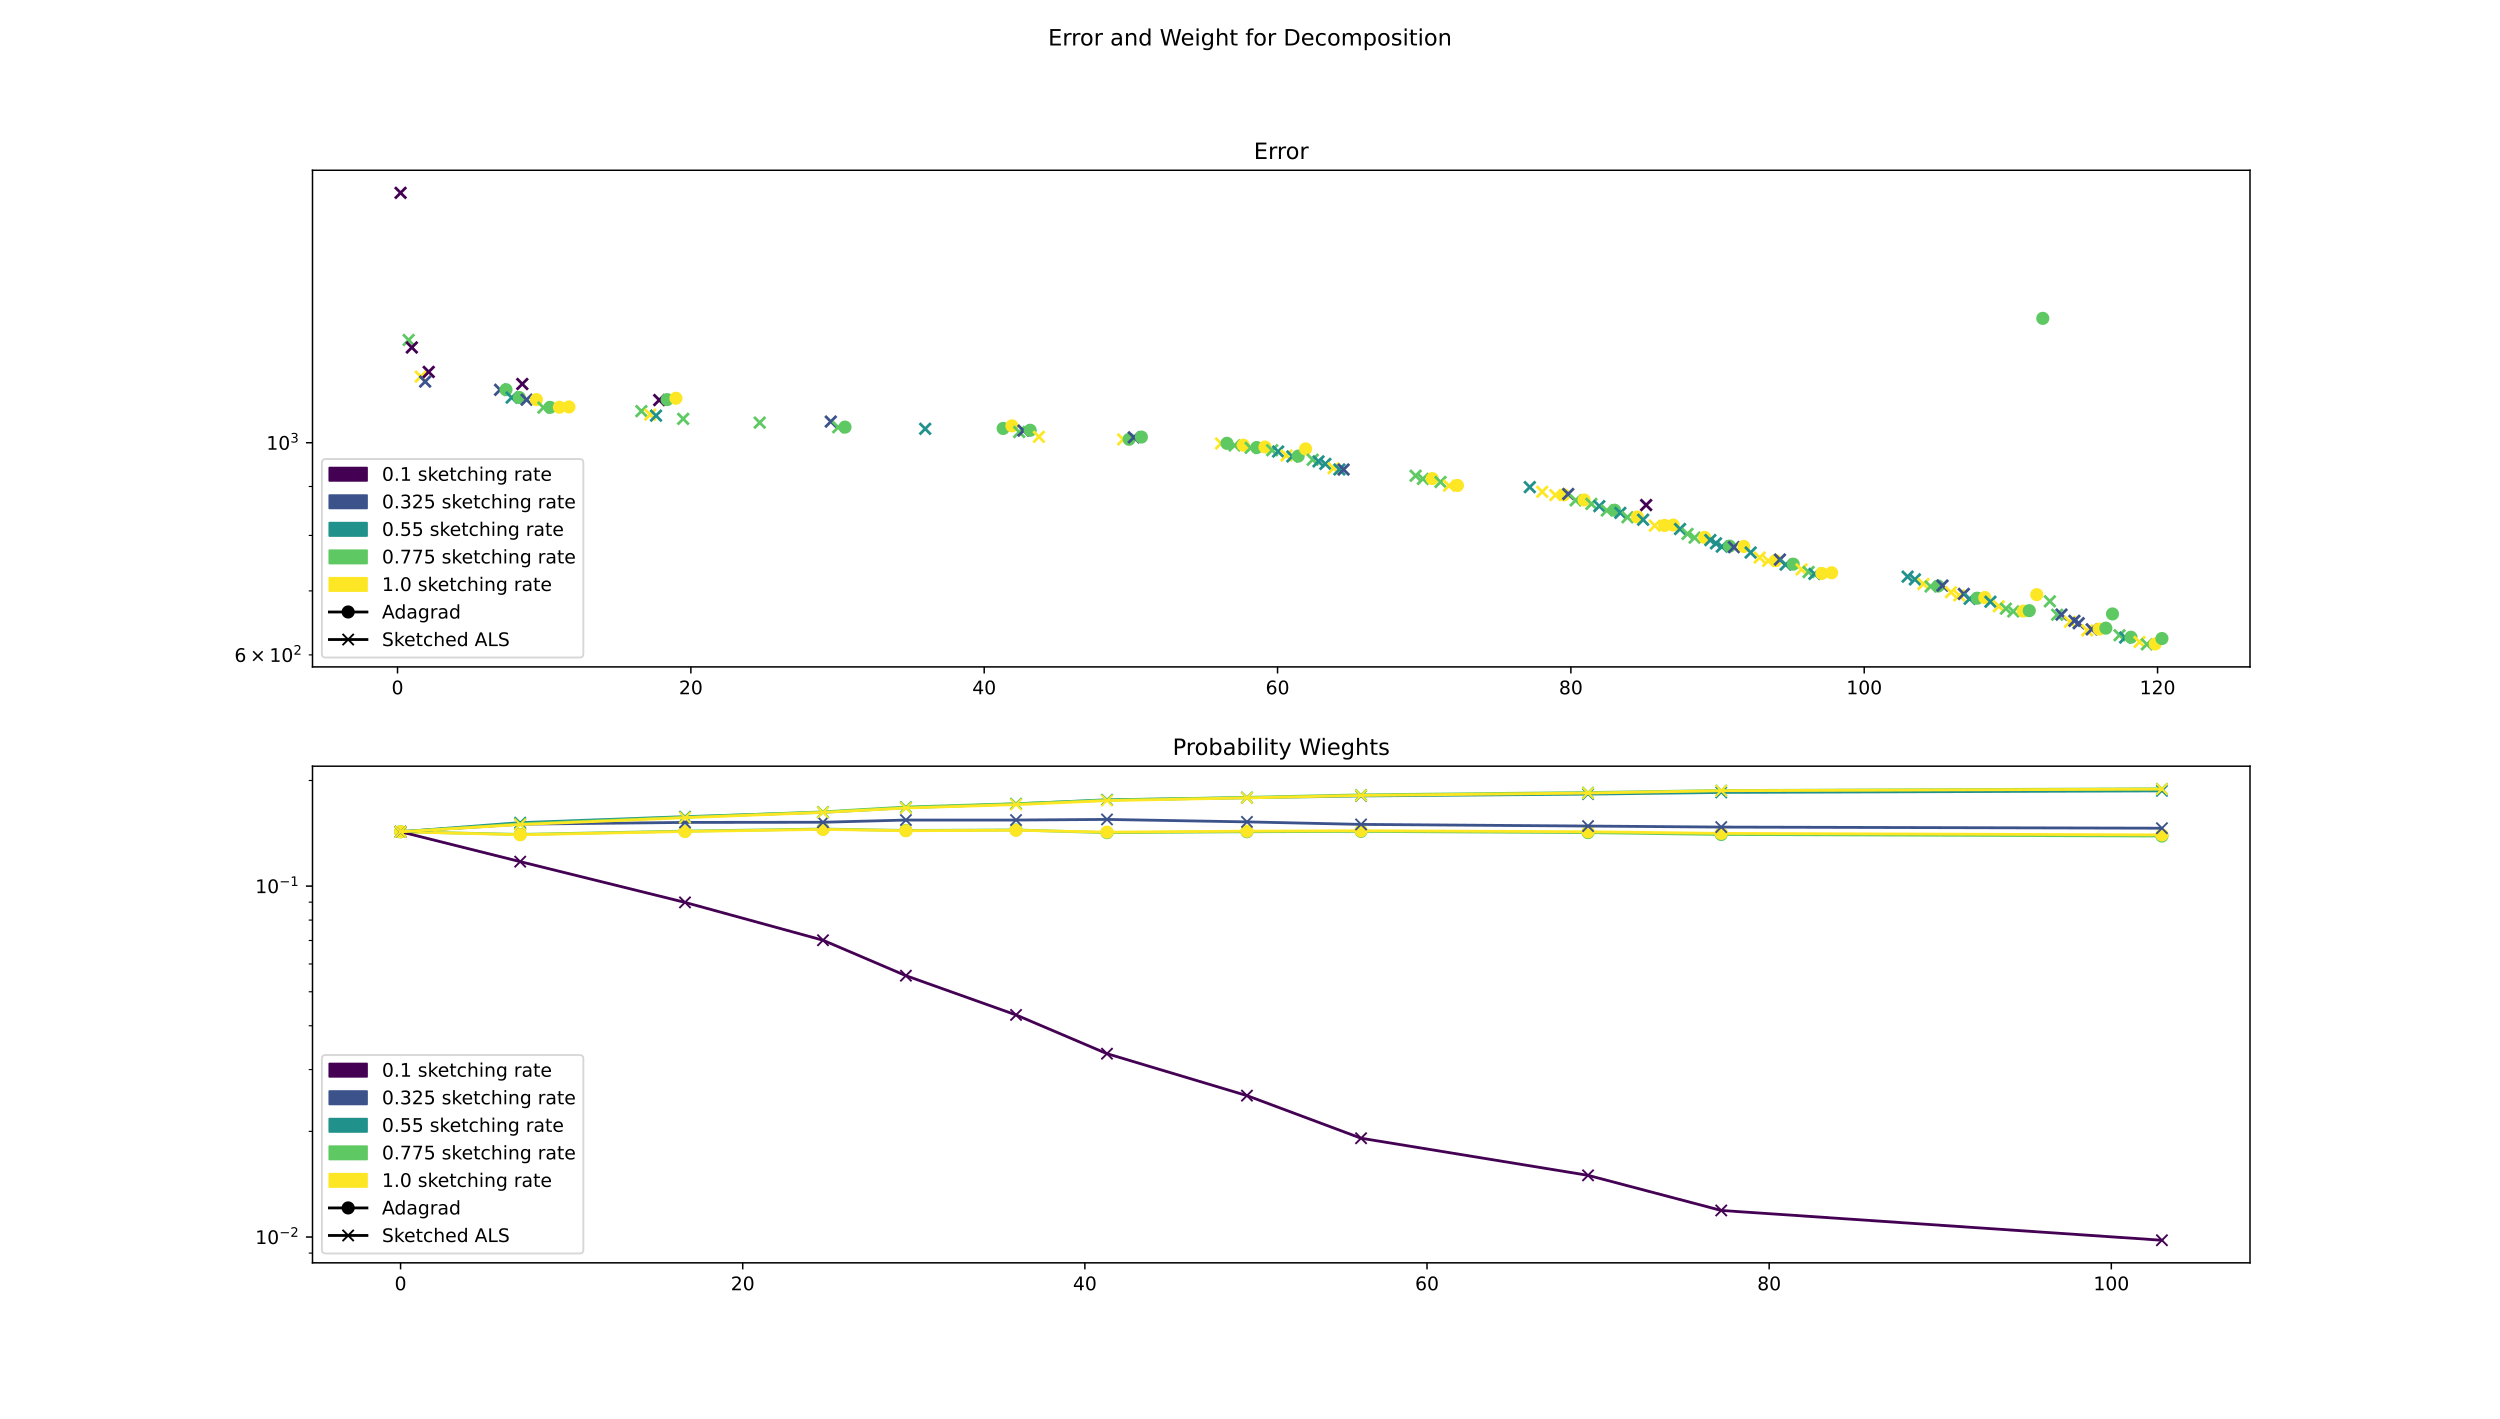 <?xml version="1.0" encoding="utf-8" standalone="no"?>
<!DOCTYPE svg PUBLIC "-//W3C//DTD SVG 1.1//EN"
  "http://www.w3.org/Graphics/SVG/1.1/DTD/svg11.dtd">
<!-- Created with matplotlib (https://matplotlib.org/) -->
<svg height="756pt" version="1.1" viewBox="0 0 1332 756" width="1332pt" xmlns="http://www.w3.org/2000/svg" xmlns:xlink="http://www.w3.org/1999/xlink">
 <defs>
  <style type="text/css">
*{stroke-linecap:butt;stroke-linejoin:round;}
  </style>
 </defs>
 <g id="figure_1">
  <g id="patch_1">
   <path d="M 0 756 
L 1332 756 
L 1332 0 
L 0 0 
z
" style="fill:#ffffff;"/>
  </g>
  <g id="axes_1">
   <g id="patch_2">
    <path d="M 166.5 355.32 
L 1198.8 355.32 
L 1198.8 90.72 
L 166.5 90.72 
z
" style="fill:#ffffff;"/>
   </g>
   <g id="PathCollection_1">
    <defs>
     <path d="M -3 3 
L 3 -3 
M -3 -3 
L 3 3 
" id="m6844fc7a38" style="stroke:#440154;stroke-width:1.5;"/>
    </defs>
    <g clip-path="url(#p668e7169a7)">
     <use style="fill:#440154;stroke:#440154;stroke-width:1.5;" x="213.423" xlink:href="#m6844fc7a38" y="102.747"/>
    </g>
   </g>
   <g id="PathCollection_2">
    <defs>
     <path d="M -3 3 
L 3 -3 
M -3 -3 
L 3 3 
" id="m01283085a0" style="stroke:#5ec962;stroke-width:1.5;"/>
    </defs>
    <g clip-path="url(#p668e7169a7)">
     <use style="fill:#5ec962;stroke:#5ec962;stroke-width:1.5;" x="217.733" xlink:href="#m01283085a0" y="181.162"/>
    </g>
   </g>
   <g id="PathCollection_3">
    <g clip-path="url(#p668e7169a7)">
     <use style="fill:#440154;stroke:#440154;stroke-width:1.5;" x="219.419" xlink:href="#m6844fc7a38" y="185.134"/>
    </g>
   </g>
   <g id="PathCollection_4">
    <defs>
     <path d="M -3 3 
L 3 -3 
M -3 -3 
L 3 3 
" id="md41d622292" style="stroke:#fde725;stroke-width:1.5;"/>
    </defs>
    <g clip-path="url(#p668e7169a7)">
     <use style="fill:#fde725;stroke:#fde725;stroke-width:1.5;" x="224.169" xlink:href="#md41d622292" y="200.674"/>
    </g>
   </g>
   <g id="PathCollection_5">
    <defs>
     <path d="M -3 3 
L 3 -3 
M -3 -3 
L 3 3 
" id="mb6a6d382d3" style="stroke:#3b528b;stroke-width:1.5;"/>
    </defs>
    <g clip-path="url(#p668e7169a7)">
     <use style="fill:#3b528b;stroke:#3b528b;stroke-width:1.5;" x="226.517" xlink:href="#mb6a6d382d3" y="203.309"/>
    </g>
   </g>
   <g id="PathCollection_6">
    <g clip-path="url(#p668e7169a7)">
     <use style="fill:#440154;stroke:#440154;stroke-width:1.5;" x="228.419" xlink:href="#m6844fc7a38" y="198.159"/>
    </g>
   </g>
   <g id="PathCollection_7">
    <g clip-path="url(#p668e7169a7)">
     <use style="fill:#3b528b;stroke:#3b528b;stroke-width:1.5;" x="266.449" xlink:href="#mb6a6d382d3" y="207.689"/>
    </g>
   </g>
   <g id="PathCollection_8">
    <defs>
     <path d="M 0 3 
C 0.796 3 1.559 2.684 2.121 2.121 
C 2.684 1.559 3 0.796 3 0 
C 3 -0.796 2.684 -1.559 2.121 -2.121 
C 1.559 -2.684 0.796 -3 0 -3 
C -0.796 -3 -1.559 -2.684 -2.121 -2.121 
C -2.684 -1.559 -3 -0.796 -3 0 
C -3 0.796 -2.684 1.559 -2.121 2.121 
C -1.559 2.684 -0.796 3 0 3 
z
" id="md06989f0bf" style="stroke:#5ec962;"/>
    </defs>
    <g clip-path="url(#p668e7169a7)">
     <use style="fill:#5ec962;stroke:#5ec962;" x="269.588" xlink:href="#md06989f0bf" y="207.61"/>
    </g>
   </g>
   <g id="PathCollection_9">
    <defs>
     <path d="M -3 3 
L 3 -3 
M -3 -3 
L 3 3 
" id="m0cd9b1c1b1" style="stroke:#21918c;stroke-width:1.5;"/>
    </defs>
    <g clip-path="url(#p668e7169a7)">
     <use style="fill:#21918c;stroke:#21918c;stroke-width:1.5;" x="272.607" xlink:href="#m0cd9b1c1b1" y="211.84"/>
    </g>
   </g>
   <g id="PathCollection_10">
    <g clip-path="url(#p668e7169a7)">
     <use style="fill:#5ec962;stroke:#5ec962;" x="276.681" xlink:href="#md06989f0bf" y="211.795"/>
    </g>
   </g>
   <g id="PathCollection_11">
    <g clip-path="url(#p668e7169a7)">
     <use style="fill:#440154;stroke:#440154;stroke-width:1.5;" x="278.273" xlink:href="#m6844fc7a38" y="204.593"/>
    </g>
   </g>
   <g id="PathCollection_12">
    <g clip-path="url(#p668e7169a7)">
     <use style="fill:#3b528b;stroke:#3b528b;stroke-width:1.5;" x="280.574" xlink:href="#mb6a6d382d3" y="212.957"/>
    </g>
   </g>
   <g id="PathCollection_13">
    <defs>
     <path d="M 0 3 
C 0.796 3 1.559 2.684 2.121 2.121 
C 2.684 1.559 3 0.796 3 0 
C 3 -0.796 2.684 -1.559 2.121 -2.121 
C 1.559 -2.684 0.796 -3 0 -3 
C -0.796 -3 -1.559 -2.684 -2.121 -2.121 
C -2.684 -1.559 -3 -0.796 -3 0 
C -3 0.796 -2.684 1.559 -2.121 2.121 
C -1.559 2.684 -0.796 3 0 3 
z
" id="m0ae17ca3b5" style="stroke:#fde725;"/>
    </defs>
    <g clip-path="url(#p668e7169a7)">
     <use style="fill:#fde725;stroke:#fde725;" x="285.794" xlink:href="#m0ae17ca3b5" y="212.908"/>
    </g>
   </g>
   <g id="PathCollection_14">
    <g clip-path="url(#p668e7169a7)">
     <use style="fill:#5ec962;stroke:#5ec962;stroke-width:1.5;" x="289.536" xlink:href="#m01283085a0" y="217.164"/>
    </g>
   </g>
   <g id="PathCollection_15">
    <g clip-path="url(#p668e7169a7)">
     <use style="fill:#5ec962;stroke:#5ec962;" x="293.02" xlink:href="#md06989f0bf" y="217.035"/>
    </g>
   </g>
   <g id="PathCollection_16">
    <g clip-path="url(#p668e7169a7)">
     <use style="fill:#fde725;stroke:#fde725;" x="298.059" xlink:href="#m0ae17ca3b5" y="216.969"/>
    </g>
   </g>
   <g id="PathCollection_17">
    <g clip-path="url(#p668e7169a7)">
     <use style="fill:#fde725;stroke:#fde725;" x="303.132" xlink:href="#m0ae17ca3b5" y="216.816"/>
    </g>
   </g>
   <g id="PathCollection_18">
    <g clip-path="url(#p668e7169a7)">
     <use style="fill:#5ec962;stroke:#5ec962;stroke-width:1.5;" x="341.728" xlink:href="#m01283085a0" y="219.063"/>
    </g>
   </g>
   <g id="PathCollection_19">
    <g clip-path="url(#p668e7169a7)">
     <use style="fill:#fde725;stroke:#fde725;stroke-width:1.5;" x="346.425" xlink:href="#md41d622292" y="220.921"/>
    </g>
   </g>
   <g id="PathCollection_20">
    <g clip-path="url(#p668e7169a7)">
     <use style="fill:#21918c;stroke:#21918c;stroke-width:1.5;" x="349.52" xlink:href="#m0cd9b1c1b1" y="221.454"/>
    </g>
   </g>
   <g id="PathCollection_21">
    <g clip-path="url(#p668e7169a7)">
     <use style="fill:#440154;stroke:#440154;stroke-width:1.5;" x="351.236" xlink:href="#m6844fc7a38" y="213.15"/>
    </g>
   </g>
   <g id="PathCollection_22">
    <g clip-path="url(#p668e7169a7)">
     <use style="fill:#5ec962;stroke:#5ec962;" x="355.442" xlink:href="#md06989f0bf" y="212.915"/>
    </g>
   </g>
   <g id="PathCollection_23">
    <g clip-path="url(#p668e7169a7)">
     <use style="fill:#fde725;stroke:#fde725;" x="360.148" xlink:href="#m0ae17ca3b5" y="212.183"/>
    </g>
   </g>
   <g id="PathCollection_24">
    <g clip-path="url(#p668e7169a7)">
     <use style="fill:#5ec962;stroke:#5ec962;stroke-width:1.5;" x="363.994" xlink:href="#m01283085a0" y="223.166"/>
    </g>
   </g>
   <g id="PathCollection_25">
    <g clip-path="url(#p668e7169a7)">
     <use style="fill:#5ec962;stroke:#5ec962;stroke-width:1.5;" x="404.765" xlink:href="#m01283085a0" y="225.178"/>
    </g>
   </g>
   <g id="PathCollection_26">
    <g clip-path="url(#p668e7169a7)">
     <use style="fill:#3b528b;stroke:#3b528b;stroke-width:1.5;" x="442.642" xlink:href="#mb6a6d382d3" y="224.621"/>
    </g>
   </g>
   <g id="PathCollection_27">
    <g clip-path="url(#p668e7169a7)">
     <use style="fill:#5ec962;stroke:#5ec962;stroke-width:1.5;" x="446.602" xlink:href="#m01283085a0" y="227.655"/>
    </g>
   </g>
   <g id="PathCollection_28">
    <g clip-path="url(#p668e7169a7)">
     <use style="fill:#5ec962;stroke:#5ec962;" x="450.219" xlink:href="#md06989f0bf" y="227.578"/>
    </g>
   </g>
   <g id="PathCollection_29">
    <g clip-path="url(#p668e7169a7)">
     <use style="fill:#21918c;stroke:#21918c;stroke-width:1.5;" x="492.94" xlink:href="#m0cd9b1c1b1" y="228.464"/>
    </g>
   </g>
   <g id="PathCollection_30">
    <g clip-path="url(#p668e7169a7)">
     <use style="fill:#5ec962;stroke:#5ec962;" x="534.49" xlink:href="#md06989f0bf" y="228.278"/>
    </g>
   </g>
   <g id="PathCollection_31">
    <g clip-path="url(#p668e7169a7)">
     <use style="fill:#fde725;stroke:#fde725;" x="539.16" xlink:href="#m0ae17ca3b5" y="226.902"/>
    </g>
   </g>
   <g id="PathCollection_32">
    <g clip-path="url(#p668e7169a7)">
     <use style="fill:#5ec962;stroke:#5ec962;stroke-width:1.5;" x="543.016" xlink:href="#m01283085a0" y="230.16"/>
    </g>
   </g>
   <g id="PathCollection_33">
    <g clip-path="url(#p668e7169a7)">
     <use style="fill:#3b528b;stroke:#3b528b;stroke-width:1.5;" x="545.297" xlink:href="#mb6a6d382d3" y="229.448"/>
    </g>
   </g>
   <g id="PathCollection_34">
    <g clip-path="url(#p668e7169a7)">
     <use style="fill:#5ec962;stroke:#5ec962;" x="548.888" xlink:href="#md06989f0bf" y="229.261"/>
    </g>
   </g>
   <g id="PathCollection_35">
    <g clip-path="url(#p668e7169a7)">
     <use style="fill:#fde725;stroke:#fde725;stroke-width:1.5;" x="553.522" xlink:href="#md41d622292" y="232.742"/>
    </g>
   </g>
   <g id="PathCollection_36">
    <g clip-path="url(#p668e7169a7)">
     <use style="fill:#fde725;stroke:#fde725;stroke-width:1.5;" x="598.423" xlink:href="#md41d622292" y="234.134"/>
    </g>
   </g>
   <g id="PathCollection_37">
    <g clip-path="url(#p668e7169a7)">
     <use style="fill:#5ec962;stroke:#5ec962;" x="601.591" xlink:href="#md06989f0bf" y="234.044"/>
    </g>
   </g>
   <g id="PathCollection_38">
    <g clip-path="url(#p668e7169a7)">
     <use style="fill:#3b528b;stroke:#3b528b;stroke-width:1.5;" x="604.077" xlink:href="#mb6a6d382d3" y="233.024"/>
    </g>
   </g>
   <g id="PathCollection_39">
    <g clip-path="url(#p668e7169a7)">
     <use style="fill:#5ec962;stroke:#5ec962;" x="608.126" xlink:href="#md06989f0bf" y="232.864"/>
    </g>
   </g>
   <g id="PathCollection_40">
    <g clip-path="url(#p668e7169a7)">
     <use style="fill:#fde725;stroke:#fde725;stroke-width:1.5;" x="650.548" xlink:href="#md41d622292" y="236.272"/>
    </g>
   </g>
   <g id="PathCollection_41">
    <g clip-path="url(#p668e7169a7)">
     <use style="fill:#5ec962;stroke:#5ec962;" x="653.725" xlink:href="#md06989f0bf" y="236.193"/>
    </g>
   </g>
   <g id="PathCollection_42">
    <g clip-path="url(#p668e7169a7)">
     <use style="fill:#5ec962;stroke:#5ec962;stroke-width:1.5;" x="657.757" xlink:href="#m01283085a0" y="237.34"/>
    </g>
   </g>
   <g id="PathCollection_43">
    <g clip-path="url(#p668e7169a7)">
     <use style="fill:#fde725;stroke:#fde725;" x="662.42" xlink:href="#m0ae17ca3b5" y="237.19"/>
    </g>
   </g>
   <g id="PathCollection_44">
    <g clip-path="url(#p668e7169a7)">
     <use style="fill:#5ec962;stroke:#5ec962;stroke-width:1.5;" x="666.357" xlink:href="#m01283085a0" y="238.605"/>
    </g>
   </g>
   <g id="PathCollection_45">
    <g clip-path="url(#p668e7169a7)">
     <use style="fill:#5ec962;stroke:#5ec962;" x="669.553" xlink:href="#md06989f0bf" y="238.469"/>
    </g>
   </g>
   <g id="PathCollection_46">
    <g clip-path="url(#p668e7169a7)">
     <use style="fill:#fde725;stroke:#fde725;" x="673.988" xlink:href="#m0ae17ca3b5" y="238.151"/>
    </g>
   </g>
   <g id="PathCollection_47">
    <g clip-path="url(#p668e7169a7)">
     <use style="fill:#5ec962;stroke:#5ec962;stroke-width:1.5;" x="677.805" xlink:href="#m01283085a0" y="239.89"/>
    </g>
   </g>
   <g id="PathCollection_48">
    <g clip-path="url(#p668e7169a7)">
     <use style="fill:#21918c;stroke:#21918c;stroke-width:1.5;" x="680.979" xlink:href="#m0cd9b1c1b1" y="240.576"/>
    </g>
   </g>
   <g id="PathCollection_49">
    <g clip-path="url(#p668e7169a7)">
     <use style="fill:#fde725;stroke:#fde725;stroke-width:1.5;" x="685.459" xlink:href="#md41d622292" y="242.697"/>
    </g>
   </g>
   <g id="PathCollection_50">
    <g clip-path="url(#p668e7169a7)">
     <use style="fill:#21918c;stroke:#21918c;stroke-width:1.5;" x="688.541" xlink:href="#m0cd9b1c1b1" y="243.191"/>
    </g>
   </g>
   <g id="PathCollection_51">
    <g clip-path="url(#p668e7169a7)">
     <use style="fill:#5ec962;stroke:#5ec962;" x="691.661" xlink:href="#md06989f0bf" y="243.023"/>
    </g>
   </g>
   <g id="PathCollection_52">
    <g clip-path="url(#p668e7169a7)">
     <use style="fill:#fde725;stroke:#fde725;" x="695.625" xlink:href="#m0ae17ca3b5" y="239.169"/>
    </g>
   </g>
   <g id="PathCollection_53">
    <g clip-path="url(#p668e7169a7)">
     <use style="fill:#5ec962;stroke:#5ec962;stroke-width:1.5;" x="699.398" xlink:href="#m01283085a0" y="244.933"/>
    </g>
   </g>
   <g id="PathCollection_54">
    <g clip-path="url(#p668e7169a7)">
     <use style="fill:#21918c;stroke:#21918c;stroke-width:1.5;" x="702.486" xlink:href="#m0cd9b1c1b1" y="245.83"/>
    </g>
   </g>
   <g id="PathCollection_55">
    <g clip-path="url(#p668e7169a7)">
     <use style="fill:#21918c;stroke:#21918c;stroke-width:1.5;" x="706.142" xlink:href="#m0cd9b1c1b1" y="247.173"/>
    </g>
   </g>
   <g id="PathCollection_56">
    <g clip-path="url(#p668e7169a7)">
     <use style="fill:#fde725;stroke:#fde725;stroke-width:1.5;" x="710.54" xlink:href="#md41d622292" y="249.488"/>
    </g>
   </g>
   <g id="PathCollection_57">
    <g clip-path="url(#p668e7169a7)">
     <use style="fill:#21918c;stroke:#21918c;stroke-width:1.5;" x="713.622" xlink:href="#m0cd9b1c1b1" y="250.136"/>
    </g>
   </g>
   <g id="PathCollection_58">
    <g clip-path="url(#p668e7169a7)">
     <use style="fill:#3b528b;stroke:#3b528b;stroke-width:1.5;" x="715.87" xlink:href="#mb6a6d382d3" y="250.168"/>
    </g>
   </g>
   <g id="PathCollection_59">
    <g clip-path="url(#p668e7169a7)">
     <use style="fill:#5ec962;stroke:#5ec962;stroke-width:1.5;" x="754.232" xlink:href="#m01283085a0" y="253.463"/>
    </g>
   </g>
   <g id="PathCollection_60">
    <g clip-path="url(#p668e7169a7)">
     <use style="fill:#5ec962;stroke:#5ec962;stroke-width:1.5;" x="758.129" xlink:href="#m01283085a0" y="255.162"/>
    </g>
   </g>
   <g id="PathCollection_61">
    <g clip-path="url(#p668e7169a7)">
     <use style="fill:#fde725;stroke:#fde725;" x="763.105" xlink:href="#m0ae17ca3b5" y="254.994"/>
    </g>
   </g>
   <g id="PathCollection_62">
    <g clip-path="url(#p668e7169a7)">
     <use style="fill:#5ec962;stroke:#5ec962;stroke-width:1.5;" x="767.502" xlink:href="#m01283085a0" y="256.795"/>
    </g>
   </g>
   <g id="PathCollection_63">
    <g clip-path="url(#p668e7169a7)">
     <use style="fill:#fde725;stroke:#fde725;stroke-width:1.5;" x="772.036" xlink:href="#md41d622292" y="258.762"/>
    </g>
   </g>
   <g id="PathCollection_64">
    <g clip-path="url(#p668e7169a7)">
     <use style="fill:#fde725;stroke:#fde725;" x="776.53" xlink:href="#m0ae17ca3b5" y="258.654"/>
    </g>
   </g>
   <g id="PathCollection_65">
    <g clip-path="url(#p668e7169a7)">
     <use style="fill:#21918c;stroke:#21918c;stroke-width:1.5;" x="815.071" xlink:href="#m0cd9b1c1b1" y="259.542"/>
    </g>
   </g>
   <g id="PathCollection_66">
    <g clip-path="url(#p668e7169a7)">
     <use style="fill:#fde725;stroke:#fde725;stroke-width:1.5;" x="821.691" xlink:href="#md41d622292" y="262.019"/>
    </g>
   </g>
   <g id="PathCollection_67">
    <g clip-path="url(#p668e7169a7)">
     <use style="fill:#fde725;stroke:#fde725;stroke-width:1.5;" x="828.68" xlink:href="#md41d622292" y="263.779"/>
    </g>
   </g>
   <g id="PathCollection_68">
    <g clip-path="url(#p668e7169a7)">
     <use style="fill:#fde725;stroke:#fde725;" x="833.258" xlink:href="#m0ae17ca3b5" y="263.641"/>
    </g>
   </g>
   <g id="PathCollection_69">
    <g clip-path="url(#p668e7169a7)">
     <use style="fill:#3b528b;stroke:#3b528b;stroke-width:1.5;" x="835.547" xlink:href="#mb6a6d382d3" y="263.2"/>
    </g>
   </g>
   <g id="PathCollection_70">
    <g clip-path="url(#p668e7169a7)">
     <use style="fill:#5ec962;stroke:#5ec962;stroke-width:1.5;" x="839.497" xlink:href="#m01283085a0" y="266.59"/>
    </g>
   </g>
   <g id="PathCollection_71">
    <g clip-path="url(#p668e7169a7)">
     <use style="fill:#fde725;stroke:#fde725;" x="844.008" xlink:href="#m0ae17ca3b5" y="266.389"/>
    </g>
   </g>
   <g id="PathCollection_72">
    <g clip-path="url(#p668e7169a7)">
     <use style="fill:#5ec962;stroke:#5ec962;stroke-width:1.5;" x="847.899" xlink:href="#m01283085a0" y="268.47"/>
    </g>
   </g>
   <g id="PathCollection_73">
    <g clip-path="url(#p668e7169a7)">
     <use style="fill:#21918c;stroke:#21918c;stroke-width:1.5;" x="852.104" xlink:href="#m0cd9b1c1b1" y="269.679"/>
    </g>
   </g>
   <g id="PathCollection_74">
    <g clip-path="url(#p668e7169a7)">
     <use style="fill:#5ec962;stroke:#5ec962;stroke-width:1.5;" x="856.103" xlink:href="#m01283085a0" y="271.993"/>
    </g>
   </g>
   <g id="PathCollection_75">
    <g clip-path="url(#p668e7169a7)">
     <use style="fill:#5ec962;stroke:#5ec962;" x="860.244" xlink:href="#md06989f0bf" y="271.823"/>
    </g>
   </g>
   <g id="PathCollection_76">
    <g clip-path="url(#p668e7169a7)">
     <use style="fill:#21918c;stroke:#21918c;stroke-width:1.5;" x="863.313" xlink:href="#m0cd9b1c1b1" y="273.256"/>
    </g>
   </g>
   <g id="PathCollection_77">
    <g clip-path="url(#p668e7169a7)">
     <use style="fill:#5ec962;stroke:#5ec962;stroke-width:1.5;" x="867.114" xlink:href="#m01283085a0" y="275.601"/>
    </g>
   </g>
   <g id="PathCollection_78">
    <g clip-path="url(#p668e7169a7)">
     <use style="fill:#fde725;stroke:#fde725;" x="872.386" xlink:href="#m0ae17ca3b5" y="275.433"/>
    </g>
   </g>
   <g id="PathCollection_79">
    <g clip-path="url(#p668e7169a7)">
     <use style="fill:#21918c;stroke:#21918c;stroke-width:1.5;" x="875.44" xlink:href="#m0cd9b1c1b1" y="276.907"/>
    </g>
   </g>
   <g id="PathCollection_80">
    <g clip-path="url(#p668e7169a7)">
     <use style="fill:#440154;stroke:#440154;stroke-width:1.5;" x="877.069" xlink:href="#m6844fc7a38" y="269.09"/>
    </g>
   </g>
   <g id="PathCollection_81">
    <g clip-path="url(#p668e7169a7)">
     <use style="fill:#fde725;stroke:#fde725;stroke-width:1.5;" x="881.66" xlink:href="#md41d622292" y="280.066"/>
    </g>
   </g>
   <g id="PathCollection_82">
    <g clip-path="url(#p668e7169a7)">
     <use style="fill:#fde725;stroke:#fde725;" x="886.922" xlink:href="#m0ae17ca3b5" y="279.954"/>
    </g>
   </g>
   <g id="PathCollection_83">
    <g clip-path="url(#p668e7169a7)">
     <use style="fill:#fde725;stroke:#fde725;" x="891.501" xlink:href="#m0ae17ca3b5" y="279.746"/>
    </g>
   </g>
   <g id="PathCollection_84">
    <g clip-path="url(#p668e7169a7)">
     <use style="fill:#21918c;stroke:#21918c;stroke-width:1.5;" x="895.121" xlink:href="#m0cd9b1c1b1" y="281.854"/>
    </g>
   </g>
   <g id="PathCollection_85">
    <g clip-path="url(#p668e7169a7)">
     <use style="fill:#5ec962;stroke:#5ec962;stroke-width:1.5;" x="899.1" xlink:href="#m01283085a0" y="284.46"/>
    </g>
   </g>
   <g id="PathCollection_86">
    <g clip-path="url(#p668e7169a7)">
     <use style="fill:#5ec962;stroke:#5ec962;stroke-width:1.5;" x="902.895" xlink:href="#m01283085a0" y="286.459"/>
    </g>
   </g>
   <g id="PathCollection_87">
    <g clip-path="url(#p668e7169a7)">
     <use style="fill:#fde725;stroke:#fde725;" x="908.211" xlink:href="#m0ae17ca3b5" y="286.308"/>
    </g>
   </g>
   <g id="PathCollection_88">
    <g clip-path="url(#p668e7169a7)">
     <use style="fill:#21918c;stroke:#21918c;stroke-width:1.5;" x="911.268" xlink:href="#m0cd9b1c1b1" y="287.756"/>
    </g>
   </g>
   <g id="PathCollection_89">
    <g clip-path="url(#p668e7169a7)">
     <use style="fill:#21918c;stroke:#21918c;stroke-width:1.5;" x="914.265" xlink:href="#m0cd9b1c1b1" y="289.49"/>
    </g>
   </g>
   <g id="PathCollection_90">
    <g clip-path="url(#p668e7169a7)">
     <use style="fill:#21918c;stroke:#21918c;stroke-width:1.5;" x="917.363" xlink:href="#m0cd9b1c1b1" y="291.221"/>
    </g>
   </g>
   <g id="PathCollection_91">
    <g clip-path="url(#p668e7169a7)">
     <use style="fill:#5ec962;stroke:#5ec962;" x="921.486" xlink:href="#md06989f0bf" y="290.965"/>
    </g>
   </g>
   <g id="PathCollection_92">
    <g clip-path="url(#p668e7169a7)">
     <use style="fill:#3b528b;stroke:#3b528b;stroke-width:1.5;" x="923.83" xlink:href="#mb6a6d382d3" y="291.513"/>
    </g>
   </g>
   <g id="PathCollection_93">
    <g clip-path="url(#p668e7169a7)">
     <use style="fill:#fde725;stroke:#fde725;" x="929.099" xlink:href="#m0ae17ca3b5" y="291.155"/>
    </g>
   </g>
   <g id="PathCollection_94">
    <g clip-path="url(#p668e7169a7)">
     <use style="fill:#21918c;stroke:#21918c;stroke-width:1.5;" x="932.736" xlink:href="#m0cd9b1c1b1" y="294.387"/>
    </g>
   </g>
   <g id="PathCollection_95">
    <g clip-path="url(#p668e7169a7)">
     <use style="fill:#fde725;stroke:#fde725;stroke-width:1.5;" x="937.554" xlink:href="#md41d622292" y="297.062"/>
    </g>
   </g>
   <g id="PathCollection_96">
    <g clip-path="url(#p668e7169a7)">
     <use style="fill:#fde725;stroke:#fde725;stroke-width:1.5;" x="942.107" xlink:href="#md41d622292" y="298.844"/>
    </g>
   </g>
   <g id="PathCollection_97">
    <g clip-path="url(#p668e7169a7)">
     <use style="fill:#fde725;stroke:#fde725;" x="946.107" xlink:href="#m0ae17ca3b5" y="298.723"/>
    </g>
   </g>
   <g id="PathCollection_98">
    <g clip-path="url(#p668e7169a7)">
     <use style="fill:#3b528b;stroke:#3b528b;stroke-width:1.5;" x="948.347" xlink:href="#mb6a6d382d3" y="298.136"/>
    </g>
   </g>
   <g id="PathCollection_99">
    <g clip-path="url(#p668e7169a7)">
     <use style="fill:#21918c;stroke:#21918c;stroke-width:1.5;" x="951.369" xlink:href="#m0cd9b1c1b1" y="300.821"/>
    </g>
   </g>
   <g id="PathCollection_100">
    <g clip-path="url(#p668e7169a7)">
     <use style="fill:#5ec962;stroke:#5ec962;" x="955.434" xlink:href="#md06989f0bf" y="300.579"/>
    </g>
   </g>
   <g id="PathCollection_101">
    <g clip-path="url(#p668e7169a7)">
     <use style="fill:#fde725;stroke:#fde725;stroke-width:1.5;" x="959.849" xlink:href="#md41d622292" y="303.396"/>
    </g>
   </g>
   <g id="PathCollection_102">
    <g clip-path="url(#p668e7169a7)">
     <use style="fill:#5ec962;stroke:#5ec962;stroke-width:1.5;" x="963.595" xlink:href="#m01283085a0" y="304.767"/>
    </g>
   </g>
   <g id="PathCollection_103">
    <g clip-path="url(#p668e7169a7)">
     <use style="fill:#21918c;stroke:#21918c;stroke-width:1.5;" x="966.729" xlink:href="#m0cd9b1c1b1" y="305.758"/>
    </g>
   </g>
   <g id="PathCollection_104">
    <g clip-path="url(#p668e7169a7)">
     <use style="fill:#fde725;stroke:#fde725;" x="970.65" xlink:href="#m0ae17ca3b5" y="305.541"/>
    </g>
   </g>
   <g id="PathCollection_105">
    <g clip-path="url(#p668e7169a7)">
     <use style="fill:#fde725;stroke:#fde725;" x="975.889" xlink:href="#m0ae17ca3b5" y="305.173"/>
    </g>
   </g>
   <g id="PathCollection_106">
    <g clip-path="url(#p668e7169a7)">
     <use style="fill:#21918c;stroke:#21918c;stroke-width:1.5;" x="1016.375" xlink:href="#m0cd9b1c1b1" y="307.224"/>
    </g>
   </g>
   <g id="PathCollection_107">
    <g clip-path="url(#p668e7169a7)">
     <use style="fill:#21918c;stroke:#21918c;stroke-width:1.5;" x="1020.268" xlink:href="#m0cd9b1c1b1" y="308.701"/>
    </g>
   </g>
   <g id="PathCollection_108">
    <g clip-path="url(#p668e7169a7)">
     <use style="fill:#fde725;stroke:#fde725;stroke-width:1.5;" x="1024.801" xlink:href="#md41d622292" y="311.152"/>
    </g>
   </g>
   <g id="PathCollection_109">
    <g clip-path="url(#p668e7169a7)">
     <use style="fill:#5ec962;stroke:#5ec962;stroke-width:1.5;" x="1028.612" xlink:href="#m01283085a0" y="312.468"/>
    </g>
   </g>
   <g id="PathCollection_110">
    <g clip-path="url(#p668e7169a7)">
     <use style="fill:#5ec962;stroke:#5ec962;" x="1032.677" xlink:href="#md06989f0bf" y="312.248"/>
    </g>
   </g>
   <g id="PathCollection_111">
    <g clip-path="url(#p668e7169a7)">
     <use style="fill:#3b528b;stroke:#3b528b;stroke-width:1.5;" x="1034.937" xlink:href="#mb6a6d382d3" y="311.991"/>
    </g>
   </g>
   <g id="PathCollection_112">
    <g clip-path="url(#p668e7169a7)">
     <use style="fill:#fde725;stroke:#fde725;stroke-width:1.5;" x="1039.478" xlink:href="#md41d622292" y="315.519"/>
    </g>
   </g>
   <g id="PathCollection_113">
    <g clip-path="url(#p668e7169a7)">
     <use style="fill:#fde725;stroke:#fde725;stroke-width:1.5;" x="1043.889" xlink:href="#md41d622292" y="317.233"/>
    </g>
   </g>
   <g id="PathCollection_114">
    <g clip-path="url(#p668e7169a7)">
     <use style="fill:#3b528b;stroke:#3b528b;stroke-width:1.5;" x="1046.317" xlink:href="#mb6a6d382d3" y="316.446"/>
    </g>
   </g>
   <g id="PathCollection_115">
    <g clip-path="url(#p668e7169a7)">
     <use style="fill:#21918c;stroke:#21918c;stroke-width:1.5;" x="1049.433" xlink:href="#m0cd9b1c1b1" y="319.038"/>
    </g>
   </g>
   <g id="PathCollection_116">
    <g clip-path="url(#p668e7169a7)">
     <use style="fill:#5ec962;stroke:#5ec962;" x="1053.485" xlink:href="#md06989f0bf" y="318.728"/>
    </g>
   </g>
   <g id="PathCollection_117">
    <g clip-path="url(#p668e7169a7)">
     <use style="fill:#fde725;stroke:#fde725;" x="1057.515" xlink:href="#m0ae17ca3b5" y="318.36"/>
    </g>
   </g>
   <g id="PathCollection_118">
    <g clip-path="url(#p668e7169a7)">
     <use style="fill:#21918c;stroke:#21918c;stroke-width:1.5;" x="1060.497" xlink:href="#m0cd9b1c1b1" y="320.606"/>
    </g>
   </g>
   <g id="PathCollection_119">
    <g clip-path="url(#p668e7169a7)">
     <use style="fill:#fde725;stroke:#fde725;stroke-width:1.5;" x="1064.946" xlink:href="#md41d622292" y="323.022"/>
    </g>
   </g>
   <g id="PathCollection_120">
    <g clip-path="url(#p668e7169a7)">
     <use style="fill:#5ec962;stroke:#5ec962;stroke-width:1.5;" x="1068.739" xlink:href="#m01283085a0" y="324.303"/>
    </g>
   </g>
   <g id="PathCollection_121">
    <g clip-path="url(#p668e7169a7)">
     <use style="fill:#5ec962;stroke:#5ec962;stroke-width:1.5;" x="1072.691" xlink:href="#m01283085a0" y="325.782"/>
    </g>
   </g>
   <g id="PathCollection_122">
    <g clip-path="url(#p668e7169a7)">
     <use style="fill:#fde725;stroke:#fde725;" x="1078.017" xlink:href="#m0ae17ca3b5" y="325.587"/>
    </g>
   </g>
   <g id="PathCollection_123">
    <g clip-path="url(#p668e7169a7)">
     <use style="fill:#5ec962;stroke:#5ec962;" x="1081.198" xlink:href="#md06989f0bf" y="325.361"/>
    </g>
   </g>
   <g id="PathCollection_124">
    <g clip-path="url(#p668e7169a7)">
     <use style="fill:#fde725;stroke:#fde725;" x="1085.185" xlink:href="#m0ae17ca3b5" y="316.829"/>
    </g>
   </g>
   <g id="PathCollection_125">
    <g clip-path="url(#p668e7169a7)">
     <use style="fill:#5ec962;stroke:#5ec962;" x="1088.4" xlink:href="#md06989f0bf" y="169.623"/>
    </g>
   </g>
   <g id="PathCollection_126">
    <g clip-path="url(#p668e7169a7)">
     <use style="fill:#5ec962;stroke:#5ec962;stroke-width:1.5;" x="1092.176" xlink:href="#m01283085a0" y="320.374"/>
    </g>
   </g>
   <g id="PathCollection_127">
    <g clip-path="url(#p668e7169a7)">
     <use style="fill:#5ec962;stroke:#5ec962;stroke-width:1.5;" x="1096.059" xlink:href="#m01283085a0" y="327.527"/>
    </g>
   </g>
   <g id="PathCollection_128">
    <g clip-path="url(#p668e7169a7)">
     <use style="fill:#3b528b;stroke:#3b528b;stroke-width:1.5;" x="1098.364" xlink:href="#mb6a6d382d3" y="327.446"/>
    </g>
   </g>
   <g id="PathCollection_129">
    <g clip-path="url(#p668e7169a7)">
     <use style="fill:#fde725;stroke:#fde725;stroke-width:1.5;" x="1102.872" xlink:href="#md41d622292" y="331.32"/>
    </g>
   </g>
   <g id="PathCollection_130">
    <g clip-path="url(#p668e7169a7)">
     <use style="fill:#3b528b;stroke:#3b528b;stroke-width:1.5;" x="1105.228" xlink:href="#mb6a6d382d3" y="330.777"/>
    </g>
   </g>
   <g id="PathCollection_131">
    <g clip-path="url(#p668e7169a7)">
     <use style="fill:#3b528b;stroke:#3b528b;stroke-width:1.5;" x="1107.512" xlink:href="#mb6a6d382d3" y="332.043"/>
    </g>
   </g>
   <g id="PathCollection_132">
    <g clip-path="url(#p668e7169a7)">
     <use style="fill:#fde725;stroke:#fde725;stroke-width:1.5;" x="1112.063" xlink:href="#md41d622292" y="335.887"/>
    </g>
   </g>
   <g id="PathCollection_133">
    <g clip-path="url(#p668e7169a7)">
     <use style="fill:#3b528b;stroke:#3b528b;stroke-width:1.5;" x="1114.441" xlink:href="#mb6a6d382d3" y="335.306"/>
    </g>
   </g>
   <g id="PathCollection_134">
    <g clip-path="url(#p668e7169a7)">
     <use style="fill:#fde725;stroke:#fde725;" x="1118.422" xlink:href="#m0ae17ca3b5" y="335.18"/>
    </g>
   </g>
   <g id="PathCollection_135">
    <g clip-path="url(#p668e7169a7)">
     <use style="fill:#5ec962;stroke:#5ec962;" x="1121.998" xlink:href="#md06989f0bf" y="334.684"/>
    </g>
   </g>
   <g id="PathCollection_136">
    <g clip-path="url(#p668e7169a7)">
     <use style="fill:#5ec962;stroke:#5ec962;" x="1125.535" xlink:href="#md06989f0bf" y="327.11"/>
    </g>
   </g>
   <g id="PathCollection_137">
    <g clip-path="url(#p668e7169a7)">
     <use style="fill:#5ec962;stroke:#5ec962;stroke-width:1.5;" x="1129.275" xlink:href="#m01283085a0" y="338.46"/>
    </g>
   </g>
   <g id="PathCollection_138">
    <g clip-path="url(#p668e7169a7)">
     <use style="fill:#21918c;stroke:#21918c;stroke-width:1.5;" x="1132.266" xlink:href="#m0cd9b1c1b1" y="339.674"/>
    </g>
   </g>
   <g id="PathCollection_139">
    <g clip-path="url(#p668e7169a7)">
     <use style="fill:#5ec962;stroke:#5ec962;" x="1135.367" xlink:href="#md06989f0bf" y="339.531"/>
    </g>
   </g>
   <g id="PathCollection_140">
    <g clip-path="url(#p668e7169a7)">
     <use style="fill:#fde725;stroke:#fde725;stroke-width:1.5;" x="1139.918" xlink:href="#md41d622292" y="342.053"/>
    </g>
   </g>
   <g id="PathCollection_141">
    <g clip-path="url(#p668e7169a7)">
     <use style="fill:#5ec962;stroke:#5ec962;stroke-width:1.5;" x="1143.838" xlink:href="#m01283085a0" y="343.293"/>
    </g>
   </g>
   <g id="PathCollection_142">
    <g clip-path="url(#p668e7169a7)">
     <use style="fill:#fde725;stroke:#fde725;" x="1148.308" xlink:href="#m0ae17ca3b5" y="343.11"/>
    </g>
   </g>
   <g id="PathCollection_143">
    <g clip-path="url(#p668e7169a7)">
     <use style="fill:#5ec962;stroke:#5ec962;" x="1151.877" xlink:href="#md06989f0bf" y="340.209"/>
    </g>
   </g>
   <g id="matplotlib.axis_1">
    <g id="xtick_1">
     <g id="line2d_1">
      <defs>
       <path d="M 0 0 
L 0 3.5 
" id="m990c01b050" style="stroke:#000000;stroke-width:0.8;"/>
      </defs>
      <g>
       <use style="stroke:#000000;stroke-width:0.8;" x="211.805" xlink:href="#m990c01b050" y="355.32"/>
      </g>
     </g>
     <g id="text_1">
      <!-- 0 -->
      <defs>
       <path d="M 31.781 66.406 
Q 24.172 66.406 20.328 58.906 
Q 16.5 51.422 16.5 36.375 
Q 16.5 21.391 20.328 13.891 
Q 24.172 6.391 31.781 6.391 
Q 39.453 6.391 43.281 13.891 
Q 47.125 21.391 47.125 36.375 
Q 47.125 51.422 43.281 58.906 
Q 39.453 66.406 31.781 66.406 
z
M 31.781 74.219 
Q 44.047 74.219 50.516 64.516 
Q 56.984 54.828 56.984 36.375 
Q 56.984 17.969 50.516 8.266 
Q 44.047 -1.422 31.781 -1.422 
Q 19.531 -1.422 13.062 8.266 
Q 6.594 17.969 6.594 36.375 
Q 6.594 54.828 13.062 64.516 
Q 19.531 74.219 31.781 74.219 
z
" id="DejaVuSans-48"/>
      </defs>
      <g transform="translate(208.624 369.918)scale(0.1 -0.1)">
       <use xlink:href="#DejaVuSans-48"/>
      </g>
     </g>
    </g>
    <g id="xtick_2">
     <g id="line2d_2">
      <g>
       <use style="stroke:#000000;stroke-width:0.8;" x="368.095" xlink:href="#m990c01b050" y="355.32"/>
      </g>
     </g>
     <g id="text_2">
      <!-- 20 -->
      <defs>
       <path d="M 19.188 8.297 
L 53.609 8.297 
L 53.609 0 
L 7.328 0 
L 7.328 8.297 
Q 12.938 14.109 22.625 23.891 
Q 32.328 33.688 34.812 36.531 
Q 39.547 41.844 41.422 45.531 
Q 43.312 49.219 43.312 52.781 
Q 43.312 58.594 39.234 62.25 
Q 35.156 65.922 28.609 65.922 
Q 23.969 65.922 18.812 64.312 
Q 13.672 62.703 7.812 59.422 
L 7.812 69.391 
Q 13.766 71.781 18.938 73 
Q 24.125 74.219 28.422 74.219 
Q 39.75 74.219 46.484 68.547 
Q 53.219 62.891 53.219 53.422 
Q 53.219 48.922 51.531 44.891 
Q 49.859 40.875 45.406 35.406 
Q 44.188 33.984 37.641 27.219 
Q 31.109 20.453 19.188 8.297 
z
" id="DejaVuSans-50"/>
      </defs>
      <g transform="translate(361.733 369.918)scale(0.1 -0.1)">
       <use xlink:href="#DejaVuSans-50"/>
       <use x="63.623" xlink:href="#DejaVuSans-48"/>
      </g>
     </g>
    </g>
    <g id="xtick_3">
     <g id="line2d_3">
      <g>
       <use style="stroke:#000000;stroke-width:0.8;" x="524.386" xlink:href="#m990c01b050" y="355.32"/>
      </g>
     </g>
     <g id="text_3">
      <!-- 40 -->
      <defs>
       <path d="M 37.797 64.312 
L 12.891 25.391 
L 37.797 25.391 
z
M 35.203 72.906 
L 47.609 72.906 
L 47.609 25.391 
L 58.016 25.391 
L 58.016 17.188 
L 47.609 17.188 
L 47.609 0 
L 37.797 0 
L 37.797 17.188 
L 4.891 17.188 
L 4.891 26.703 
z
" id="DejaVuSans-52"/>
      </defs>
      <g transform="translate(518.023 369.918)scale(0.1 -0.1)">
       <use xlink:href="#DejaVuSans-52"/>
       <use x="63.623" xlink:href="#DejaVuSans-48"/>
      </g>
     </g>
    </g>
    <g id="xtick_4">
     <g id="line2d_4">
      <g>
       <use style="stroke:#000000;stroke-width:0.8;" x="680.676" xlink:href="#m990c01b050" y="355.32"/>
      </g>
     </g>
     <g id="text_4">
      <!-- 60 -->
      <defs>
       <path d="M 33.016 40.375 
Q 26.375 40.375 22.484 35.828 
Q 18.609 31.297 18.609 23.391 
Q 18.609 15.531 22.484 10.953 
Q 26.375 6.391 33.016 6.391 
Q 39.656 6.391 43.531 10.953 
Q 47.406 15.531 47.406 23.391 
Q 47.406 31.297 43.531 35.828 
Q 39.656 40.375 33.016 40.375 
z
M 52.594 71.297 
L 52.594 62.312 
Q 48.875 64.062 45.094 64.984 
Q 41.312 65.922 37.594 65.922 
Q 27.828 65.922 22.672 59.328 
Q 17.531 52.734 16.797 39.406 
Q 19.672 43.656 24.016 45.922 
Q 28.375 48.188 33.594 48.188 
Q 44.578 48.188 50.953 41.516 
Q 57.328 34.859 57.328 23.391 
Q 57.328 12.156 50.688 5.359 
Q 44.047 -1.422 33.016 -1.422 
Q 20.359 -1.422 13.672 8.266 
Q 6.984 17.969 6.984 36.375 
Q 6.984 53.656 15.188 63.938 
Q 23.391 74.219 37.203 74.219 
Q 40.922 74.219 44.703 73.484 
Q 48.484 72.75 52.594 71.297 
z
" id="DejaVuSans-54"/>
      </defs>
      <g transform="translate(674.314 369.918)scale(0.1 -0.1)">
       <use xlink:href="#DejaVuSans-54"/>
       <use x="63.623" xlink:href="#DejaVuSans-48"/>
      </g>
     </g>
    </g>
    <g id="xtick_5">
     <g id="line2d_5">
      <g>
       <use style="stroke:#000000;stroke-width:0.8;" x="836.966" xlink:href="#m990c01b050" y="355.32"/>
      </g>
     </g>
     <g id="text_5">
      <!-- 80 -->
      <defs>
       <path d="M 31.781 34.625 
Q 24.75 34.625 20.719 30.859 
Q 16.703 27.094 16.703 20.516 
Q 16.703 13.922 20.719 10.156 
Q 24.75 6.391 31.781 6.391 
Q 38.812 6.391 42.859 10.172 
Q 46.922 13.969 46.922 20.516 
Q 46.922 27.094 42.891 30.859 
Q 38.875 34.625 31.781 34.625 
z
M 21.922 38.812 
Q 15.578 40.375 12.031 44.719 
Q 8.5 49.078 8.5 55.328 
Q 8.5 64.062 14.719 69.141 
Q 20.953 74.219 31.781 74.219 
Q 42.672 74.219 48.875 69.141 
Q 55.078 64.062 55.078 55.328 
Q 55.078 49.078 51.531 44.719 
Q 48 40.375 41.703 38.812 
Q 48.828 37.156 52.797 32.312 
Q 56.781 27.484 56.781 20.516 
Q 56.781 9.906 50.312 4.234 
Q 43.844 -1.422 31.781 -1.422 
Q 19.734 -1.422 13.25 4.234 
Q 6.781 9.906 6.781 20.516 
Q 6.781 27.484 10.781 32.312 
Q 14.797 37.156 21.922 38.812 
z
M 18.312 54.391 
Q 18.312 48.734 21.844 45.562 
Q 25.391 42.391 31.781 42.391 
Q 38.141 42.391 41.719 45.562 
Q 45.312 48.734 45.312 54.391 
Q 45.312 60.062 41.719 63.234 
Q 38.141 66.406 31.781 66.406 
Q 25.391 66.406 21.844 63.234 
Q 18.312 60.062 18.312 54.391 
z
" id="DejaVuSans-56"/>
      </defs>
      <g transform="translate(830.604 369.918)scale(0.1 -0.1)">
       <use xlink:href="#DejaVuSans-56"/>
       <use x="63.623" xlink:href="#DejaVuSans-48"/>
      </g>
     </g>
    </g>
    <g id="xtick_6">
     <g id="line2d_6">
      <g>
       <use style="stroke:#000000;stroke-width:0.8;" x="993.257" xlink:href="#m990c01b050" y="355.32"/>
      </g>
     </g>
     <g id="text_6">
      <!-- 100 -->
      <defs>
       <path d="M 12.406 8.297 
L 28.516 8.297 
L 28.516 63.922 
L 10.984 60.406 
L 10.984 69.391 
L 28.422 72.906 
L 38.281 72.906 
L 38.281 8.297 
L 54.391 8.297 
L 54.391 0 
L 12.406 0 
z
" id="DejaVuSans-49"/>
      </defs>
      <g transform="translate(983.713 369.918)scale(0.1 -0.1)">
       <use xlink:href="#DejaVuSans-49"/>
       <use x="63.623" xlink:href="#DejaVuSans-48"/>
       <use x="127.246" xlink:href="#DejaVuSans-48"/>
      </g>
     </g>
    </g>
    <g id="xtick_7">
     <g id="line2d_7">
      <g>
       <use style="stroke:#000000;stroke-width:0.8;" x="1149.547" xlink:href="#m990c01b050" y="355.32"/>
      </g>
     </g>
     <g id="text_7">
      <!-- 120 -->
      <g transform="translate(1140.003 369.918)scale(0.1 -0.1)">
       <use xlink:href="#DejaVuSans-49"/>
       <use x="63.623" xlink:href="#DejaVuSans-50"/>
       <use x="127.246" xlink:href="#DejaVuSans-48"/>
      </g>
     </g>
    </g>
   </g>
   <g id="matplotlib.axis_2">
    <g id="ytick_1">
     <g id="line2d_8">
      <defs>
       <path d="M 0 0 
L -3.5 0 
" id="m730fa7d8bb" style="stroke:#000000;stroke-width:0.8;"/>
      </defs>
      <g>
       <use style="stroke:#000000;stroke-width:0.8;" x="166.5" xlink:href="#m730fa7d8bb" y="235.895"/>
      </g>
     </g>
     <g id="text_8">
      <!-- $\mathdefault{10^{3}}$ -->
      <defs>
       <path d="M 40.578 39.312 
Q 47.656 37.797 51.625 33 
Q 55.609 28.219 55.609 21.188 
Q 55.609 10.406 48.188 4.484 
Q 40.766 -1.422 27.094 -1.422 
Q 22.516 -1.422 17.656 -0.516 
Q 12.797 0.391 7.625 2.203 
L 7.625 11.719 
Q 11.719 9.328 16.594 8.109 
Q 21.484 6.891 26.812 6.891 
Q 36.078 6.891 40.938 10.547 
Q 45.797 14.203 45.797 21.188 
Q 45.797 27.641 41.281 31.266 
Q 36.766 34.906 28.719 34.906 
L 20.219 34.906 
L 20.219 43.016 
L 29.109 43.016 
Q 36.375 43.016 40.234 45.922 
Q 44.094 48.828 44.094 54.297 
Q 44.094 59.906 40.109 62.906 
Q 36.141 65.922 28.719 65.922 
Q 24.656 65.922 20.016 65.031 
Q 15.375 64.156 9.812 62.312 
L 9.812 71.094 
Q 15.438 72.656 20.344 73.438 
Q 25.25 74.219 29.594 74.219 
Q 40.828 74.219 47.359 69.109 
Q 53.906 64.016 53.906 55.328 
Q 53.906 49.266 50.438 45.094 
Q 46.969 40.922 40.578 39.312 
z
" id="DejaVuSans-51"/>
      </defs>
      <g transform="translate(141.9 239.694)scale(0.1 -0.1)">
       <use transform="translate(0 0.766)" xlink:href="#DejaVuSans-49"/>
       <use transform="translate(63.623 0.766)" xlink:href="#DejaVuSans-48"/>
       <use transform="translate(128.203 39.047)scale(0.7)" xlink:href="#DejaVuSans-51"/>
      </g>
     </g>
    </g>
    <g id="ytick_2">
     <g id="line2d_9">
      <defs>
       <path d="M 0 0 
L -2 0 
" id="m7f72dc9145" style="stroke:#000000;stroke-width:0.6;"/>
      </defs>
      <g>
       <use style="stroke:#000000;stroke-width:0.6;" x="166.5" xlink:href="#m7f72dc9145" y="348.936"/>
      </g>
     </g>
     <g id="text_9">
      <!-- $\mathdefault{6\times10^{2}}$ -->
      <defs>
       <path d="M 70.125 53.719 
L 47.797 31.297 
L 70.125 8.984 
L 64.312 3.078 
L 41.891 25.484 
L 19.484 3.078 
L 13.719 8.984 
L 35.984 31.297 
L 13.719 53.719 
L 19.484 59.625 
L 41.891 37.203 
L 64.312 59.625 
z
" id="DejaVuSans-215"/>
      </defs>
      <g transform="translate(124.9 352.735)scale(0.1 -0.1)">
       <use transform="translate(0 0.766)" xlink:href="#DejaVuSans-54"/>
       <use transform="translate(83.105 0.766)" xlink:href="#DejaVuSans-215"/>
       <use transform="translate(186.377 0.766)" xlink:href="#DejaVuSans-49"/>
       <use transform="translate(250 0.766)" xlink:href="#DejaVuSans-48"/>
       <use transform="translate(314.58 39.047)scale(0.7)" xlink:href="#DejaVuSans-50"/>
      </g>
     </g>
    </g>
    <g id="ytick_3">
     <g id="line2d_10">
      <g>
       <use style="stroke:#000000;stroke-width:0.6;" x="166.5" xlink:href="#m7f72dc9145" y="314.824"/>
      </g>
     </g>
    </g>
    <g id="ytick_4">
     <g id="line2d_11">
      <g>
       <use style="stroke:#000000;stroke-width:0.6;" x="166.5" xlink:href="#m7f72dc9145" y="285.275"/>
      </g>
     </g>
    </g>
    <g id="ytick_5">
     <g id="line2d_12">
      <g>
       <use style="stroke:#000000;stroke-width:0.6;" x="166.5" xlink:href="#m7f72dc9145" y="259.21"/>
      </g>
     </g>
    </g>
   </g>
   <g id="patch_3">
    <path d="M 166.5 355.32 
L 166.5 90.72 
" style="fill:none;stroke:#000000;stroke-linecap:square;stroke-linejoin:miter;stroke-width:0.8;"/>
   </g>
   <g id="patch_4">
    <path d="M 1198.8 355.32 
L 1198.8 90.72 
" style="fill:none;stroke:#000000;stroke-linecap:square;stroke-linejoin:miter;stroke-width:0.8;"/>
   </g>
   <g id="patch_5">
    <path d="M 166.5 355.32 
L 1198.8 355.32 
" style="fill:none;stroke:#000000;stroke-linecap:square;stroke-linejoin:miter;stroke-width:0.8;"/>
   </g>
   <g id="patch_6">
    <path d="M 166.5 90.72 
L 1198.8 90.72 
" style="fill:none;stroke:#000000;stroke-linecap:square;stroke-linejoin:miter;stroke-width:0.8;"/>
   </g>
   <g id="text_10">
    <!-- Error -->
    <defs>
     <path d="M 9.812 72.906 
L 55.906 72.906 
L 55.906 64.594 
L 19.672 64.594 
L 19.672 43.016 
L 54.391 43.016 
L 54.391 34.719 
L 19.672 34.719 
L 19.672 8.297 
L 56.781 8.297 
L 56.781 0 
L 9.812 0 
z
" id="DejaVuSans-69"/>
     <path d="M 41.109 46.297 
Q 39.594 47.172 37.812 47.578 
Q 36.031 48 33.891 48 
Q 26.266 48 22.188 43.047 
Q 18.109 38.094 18.109 28.812 
L 18.109 0 
L 9.078 0 
L 9.078 54.688 
L 18.109 54.688 
L 18.109 46.188 
Q 20.953 51.172 25.484 53.578 
Q 30.031 56 36.531 56 
Q 37.453 56 38.578 55.875 
Q 39.703 55.766 41.062 55.516 
z
" id="DejaVuSans-114"/>
     <path d="M 30.609 48.391 
Q 23.391 48.391 19.188 42.75 
Q 14.984 37.109 14.984 27.297 
Q 14.984 17.484 19.156 11.844 
Q 23.344 6.203 30.609 6.203 
Q 37.797 6.203 41.984 11.859 
Q 46.188 17.531 46.188 27.297 
Q 46.188 37.016 41.984 42.703 
Q 37.797 48.391 30.609 48.391 
z
M 30.609 56 
Q 42.328 56 49.016 48.375 
Q 55.719 40.766 55.719 27.297 
Q 55.719 13.875 49.016 6.219 
Q 42.328 -1.422 30.609 -1.422 
Q 18.844 -1.422 12.172 6.219 
Q 5.516 13.875 5.516 27.297 
Q 5.516 40.766 12.172 48.375 
Q 18.844 56 30.609 56 
z
" id="DejaVuSans-111"/>
    </defs>
    <g transform="translate(668.028 84.72)scale(0.12 -0.12)">
     <use xlink:href="#DejaVuSans-69"/>
     <use x="63.184" xlink:href="#DejaVuSans-114"/>
     <use x="102.547" xlink:href="#DejaVuSans-114"/>
     <use x="141.41" xlink:href="#DejaVuSans-111"/>
     <use x="202.592" xlink:href="#DejaVuSans-114"/>
    </g>
   </g>
   <g id="legend_1">
    <g id="patch_7">
     <path d="M 173.5 350.32 
L 308.808 350.32 
Q 310.808 350.32 310.808 348.32 
L 310.808 246.573 
Q 310.808 244.573 308.808 244.573 
L 173.5 244.573 
Q 171.5 244.573 171.5 246.573 
L 171.5 348.32 
Q 171.5 350.32 173.5 350.32 
z
" style="fill:#ffffff;opacity:0.8;stroke:#cccccc;stroke-linejoin:miter;"/>
    </g>
    <g id="patch_8">
     <path d="M 175.5 256.172 
L 195.5 256.172 
L 195.5 249.172 
L 175.5 249.172 
z
" style="fill:#440154;stroke:#440154;stroke-linejoin:miter;"/>
    </g>
    <g id="text_11">
     <!-- 0.1 sketching rate -->
     <defs>
      <path d="M 10.688 12.406 
L 21 12.406 
L 21 0 
L 10.688 0 
z
" id="DejaVuSans-46"/>
      <path id="DejaVuSans-32"/>
      <path d="M 44.281 53.078 
L 44.281 44.578 
Q 40.484 46.531 36.375 47.5 
Q 32.281 48.484 27.875 48.484 
Q 21.188 48.484 17.844 46.438 
Q 14.5 44.391 14.5 40.281 
Q 14.5 37.156 16.891 35.375 
Q 19.281 33.594 26.516 31.984 
L 29.594 31.297 
Q 39.156 29.25 43.188 25.516 
Q 47.219 21.781 47.219 15.094 
Q 47.219 7.469 41.188 3.016 
Q 35.156 -1.422 24.609 -1.422 
Q 20.219 -1.422 15.453 -0.562 
Q 10.688 0.297 5.422 2 
L 5.422 11.281 
Q 10.406 8.688 15.234 7.391 
Q 20.062 6.109 24.812 6.109 
Q 31.156 6.109 34.562 8.281 
Q 37.984 10.453 37.984 14.406 
Q 37.984 18.062 35.516 20.016 
Q 33.062 21.969 24.703 23.781 
L 21.578 24.516 
Q 13.234 26.266 9.516 29.906 
Q 5.812 33.547 5.812 39.891 
Q 5.812 47.609 11.281 51.797 
Q 16.75 56 26.812 56 
Q 31.781 56 36.172 55.266 
Q 40.578 54.547 44.281 53.078 
z
" id="DejaVuSans-115"/>
      <path d="M 9.078 75.984 
L 18.109 75.984 
L 18.109 31.109 
L 44.922 54.688 
L 56.391 54.688 
L 27.391 29.109 
L 57.625 0 
L 45.906 0 
L 18.109 26.703 
L 18.109 0 
L 9.078 0 
z
" id="DejaVuSans-107"/>
      <path d="M 56.203 29.594 
L 56.203 25.203 
L 14.891 25.203 
Q 15.484 15.922 20.484 11.062 
Q 25.484 6.203 34.422 6.203 
Q 39.594 6.203 44.453 7.469 
Q 49.312 8.734 54.109 11.281 
L 54.109 2.781 
Q 49.266 0.734 44.188 -0.344 
Q 39.109 -1.422 33.891 -1.422 
Q 20.797 -1.422 13.156 6.188 
Q 5.516 13.812 5.516 26.812 
Q 5.516 40.234 12.766 48.109 
Q 20.016 56 32.328 56 
Q 43.359 56 49.781 48.891 
Q 56.203 41.797 56.203 29.594 
z
M 47.219 32.234 
Q 47.125 39.594 43.094 43.984 
Q 39.062 48.391 32.422 48.391 
Q 24.906 48.391 20.391 44.141 
Q 15.875 39.891 15.188 32.172 
z
" id="DejaVuSans-101"/>
      <path d="M 18.312 70.219 
L 18.312 54.688 
L 36.812 54.688 
L 36.812 47.703 
L 18.312 47.703 
L 18.312 18.016 
Q 18.312 11.328 20.141 9.422 
Q 21.969 7.516 27.594 7.516 
L 36.812 7.516 
L 36.812 0 
L 27.594 0 
Q 17.188 0 13.234 3.875 
Q 9.281 7.766 9.281 18.016 
L 9.281 47.703 
L 2.688 47.703 
L 2.688 54.688 
L 9.281 54.688 
L 9.281 70.219 
z
" id="DejaVuSans-116"/>
      <path d="M 48.781 52.594 
L 48.781 44.188 
Q 44.969 46.297 41.141 47.344 
Q 37.312 48.391 33.406 48.391 
Q 24.656 48.391 19.812 42.844 
Q 14.984 37.312 14.984 27.297 
Q 14.984 17.281 19.812 11.734 
Q 24.656 6.203 33.406 6.203 
Q 37.312 6.203 41.141 7.25 
Q 44.969 8.297 48.781 10.406 
L 48.781 2.094 
Q 45.016 0.344 40.984 -0.531 
Q 36.969 -1.422 32.422 -1.422 
Q 20.062 -1.422 12.781 6.344 
Q 5.516 14.109 5.516 27.297 
Q 5.516 40.672 12.859 48.328 
Q 20.219 56 33.016 56 
Q 37.156 56 41.109 55.141 
Q 45.062 54.297 48.781 52.594 
z
" id="DejaVuSans-99"/>
      <path d="M 54.891 33.016 
L 54.891 0 
L 45.906 0 
L 45.906 32.719 
Q 45.906 40.484 42.875 44.328 
Q 39.844 48.188 33.797 48.188 
Q 26.516 48.188 22.312 43.547 
Q 18.109 38.922 18.109 30.906 
L 18.109 0 
L 9.078 0 
L 9.078 75.984 
L 18.109 75.984 
L 18.109 46.188 
Q 21.344 51.125 25.703 53.562 
Q 30.078 56 35.797 56 
Q 45.219 56 50.047 50.172 
Q 54.891 44.344 54.891 33.016 
z
" id="DejaVuSans-104"/>
      <path d="M 9.422 54.688 
L 18.406 54.688 
L 18.406 0 
L 9.422 0 
z
M 9.422 75.984 
L 18.406 75.984 
L 18.406 64.594 
L 9.422 64.594 
z
" id="DejaVuSans-105"/>
      <path d="M 54.891 33.016 
L 54.891 0 
L 45.906 0 
L 45.906 32.719 
Q 45.906 40.484 42.875 44.328 
Q 39.844 48.188 33.797 48.188 
Q 26.516 48.188 22.312 43.547 
Q 18.109 38.922 18.109 30.906 
L 18.109 0 
L 9.078 0 
L 9.078 54.688 
L 18.109 54.688 
L 18.109 46.188 
Q 21.344 51.125 25.703 53.562 
Q 30.078 56 35.797 56 
Q 45.219 56 50.047 50.172 
Q 54.891 44.344 54.891 33.016 
z
" id="DejaVuSans-110"/>
      <path d="M 45.406 27.984 
Q 45.406 37.75 41.375 43.109 
Q 37.359 48.484 30.078 48.484 
Q 22.859 48.484 18.828 43.109 
Q 14.797 37.75 14.797 27.984 
Q 14.797 18.266 18.828 12.891 
Q 22.859 7.516 30.078 7.516 
Q 37.359 7.516 41.375 12.891 
Q 45.406 18.266 45.406 27.984 
z
M 54.391 6.781 
Q 54.391 -7.172 48.188 -13.984 
Q 42 -20.797 29.203 -20.797 
Q 24.469 -20.797 20.266 -20.094 
Q 16.062 -19.391 12.109 -17.922 
L 12.109 -9.188 
Q 16.062 -11.328 19.922 -12.344 
Q 23.781 -13.375 27.781 -13.375 
Q 36.625 -13.375 41.016 -8.766 
Q 45.406 -4.156 45.406 5.172 
L 45.406 9.625 
Q 42.625 4.781 38.281 2.391 
Q 33.938 0 27.875 0 
Q 17.828 0 11.672 7.656 
Q 5.516 15.328 5.516 27.984 
Q 5.516 40.672 11.672 48.328 
Q 17.828 56 27.875 56 
Q 33.938 56 38.281 53.609 
Q 42.625 51.219 45.406 46.391 
L 45.406 54.688 
L 54.391 54.688 
z
" id="DejaVuSans-103"/>
      <path d="M 34.281 27.484 
Q 23.391 27.484 19.188 25 
Q 14.984 22.516 14.984 16.5 
Q 14.984 11.719 18.141 8.906 
Q 21.297 6.109 26.703 6.109 
Q 34.188 6.109 38.703 11.406 
Q 43.219 16.703 43.219 25.484 
L 43.219 27.484 
z
M 52.203 31.203 
L 52.203 0 
L 43.219 0 
L 43.219 8.297 
Q 40.141 3.328 35.547 0.953 
Q 30.953 -1.422 24.312 -1.422 
Q 15.922 -1.422 10.953 3.297 
Q 6 8.016 6 15.922 
Q 6 25.141 12.172 29.828 
Q 18.359 34.516 30.609 34.516 
L 43.219 34.516 
L 43.219 35.406 
Q 43.219 41.609 39.141 45 
Q 35.062 48.391 27.688 48.391 
Q 23 48.391 18.547 47.266 
Q 14.109 46.141 10.016 43.891 
L 10.016 52.203 
Q 14.938 54.109 19.578 55.047 
Q 24.219 56 28.609 56 
Q 40.484 56 46.344 49.844 
Q 52.203 43.703 52.203 31.203 
z
" id="DejaVuSans-97"/>
     </defs>
     <g transform="translate(203.5 256.172)scale(0.1 -0.1)">
      <use xlink:href="#DejaVuSans-48"/>
      <use x="63.623" xlink:href="#DejaVuSans-46"/>
      <use x="95.41" xlink:href="#DejaVuSans-49"/>
      <use x="159.033" xlink:href="#DejaVuSans-32"/>
      <use x="190.82" xlink:href="#DejaVuSans-115"/>
      <use x="242.92" xlink:href="#DejaVuSans-107"/>
      <use x="297.205" xlink:href="#DejaVuSans-101"/>
      <use x="358.729" xlink:href="#DejaVuSans-116"/>
      <use x="397.938" xlink:href="#DejaVuSans-99"/>
      <use x="452.918" xlink:href="#DejaVuSans-104"/>
      <use x="516.297" xlink:href="#DejaVuSans-105"/>
      <use x="544.08" xlink:href="#DejaVuSans-110"/>
      <use x="607.459" xlink:href="#DejaVuSans-103"/>
      <use x="670.936" xlink:href="#DejaVuSans-32"/>
      <use x="702.723" xlink:href="#DejaVuSans-114"/>
      <use x="743.836" xlink:href="#DejaVuSans-97"/>
      <use x="805.115" xlink:href="#DejaVuSans-116"/>
      <use x="844.324" xlink:href="#DejaVuSans-101"/>
     </g>
    </g>
    <g id="patch_9">
     <path d="M 175.5 270.85 
L 195.5 270.85 
L 195.5 263.85 
L 175.5 263.85 
z
" style="fill:#3b528b;stroke:#3b528b;stroke-linejoin:miter;"/>
    </g>
    <g id="text_12">
     <!-- 0.325 sketching rate -->
     <defs>
      <path d="M 10.797 72.906 
L 49.516 72.906 
L 49.516 64.594 
L 19.828 64.594 
L 19.828 46.734 
Q 21.969 47.469 24.109 47.828 
Q 26.266 48.188 28.422 48.188 
Q 40.625 48.188 47.75 41.5 
Q 54.891 34.812 54.891 23.391 
Q 54.891 11.625 47.562 5.094 
Q 40.234 -1.422 26.906 -1.422 
Q 22.312 -1.422 17.547 -0.641 
Q 12.797 0.141 7.719 1.703 
L 7.719 11.625 
Q 12.109 9.234 16.797 8.062 
Q 21.484 6.891 26.703 6.891 
Q 35.156 6.891 40.078 11.328 
Q 45.016 15.766 45.016 23.391 
Q 45.016 31 40.078 35.438 
Q 35.156 39.891 26.703 39.891 
Q 22.75 39.891 18.812 39.016 
Q 14.891 38.141 10.797 36.281 
z
" id="DejaVuSans-53"/>
     </defs>
     <g transform="translate(203.5 270.85)scale(0.1 -0.1)">
      <use xlink:href="#DejaVuSans-48"/>
      <use x="63.623" xlink:href="#DejaVuSans-46"/>
      <use x="95.41" xlink:href="#DejaVuSans-51"/>
      <use x="159.033" xlink:href="#DejaVuSans-50"/>
      <use x="222.656" xlink:href="#DejaVuSans-53"/>
      <use x="286.279" xlink:href="#DejaVuSans-32"/>
      <use x="318.066" xlink:href="#DejaVuSans-115"/>
      <use x="370.166" xlink:href="#DejaVuSans-107"/>
      <use x="424.451" xlink:href="#DejaVuSans-101"/>
      <use x="485.975" xlink:href="#DejaVuSans-116"/>
      <use x="525.184" xlink:href="#DejaVuSans-99"/>
      <use x="580.164" xlink:href="#DejaVuSans-104"/>
      <use x="643.543" xlink:href="#DejaVuSans-105"/>
      <use x="671.326" xlink:href="#DejaVuSans-110"/>
      <use x="734.705" xlink:href="#DejaVuSans-103"/>
      <use x="798.182" xlink:href="#DejaVuSans-32"/>
      <use x="829.969" xlink:href="#DejaVuSans-114"/>
      <use x="871.082" xlink:href="#DejaVuSans-97"/>
      <use x="932.361" xlink:href="#DejaVuSans-116"/>
      <use x="971.57" xlink:href="#DejaVuSans-101"/>
     </g>
    </g>
    <g id="patch_10">
     <path d="M 175.5 285.528 
L 195.5 285.528 
L 195.5 278.528 
L 175.5 278.528 
z
" style="fill:#21918c;stroke:#21918c;stroke-linejoin:miter;"/>
    </g>
    <g id="text_13">
     <!-- 0.55 sketching rate -->
     <g transform="translate(203.5 285.528)scale(0.1 -0.1)">
      <use xlink:href="#DejaVuSans-48"/>
      <use x="63.623" xlink:href="#DejaVuSans-46"/>
      <use x="95.41" xlink:href="#DejaVuSans-53"/>
      <use x="159.033" xlink:href="#DejaVuSans-53"/>
      <use x="222.656" xlink:href="#DejaVuSans-32"/>
      <use x="254.443" xlink:href="#DejaVuSans-115"/>
      <use x="306.543" xlink:href="#DejaVuSans-107"/>
      <use x="360.828" xlink:href="#DejaVuSans-101"/>
      <use x="422.352" xlink:href="#DejaVuSans-116"/>
      <use x="461.561" xlink:href="#DejaVuSans-99"/>
      <use x="516.541" xlink:href="#DejaVuSans-104"/>
      <use x="579.92" xlink:href="#DejaVuSans-105"/>
      <use x="607.703" xlink:href="#DejaVuSans-110"/>
      <use x="671.082" xlink:href="#DejaVuSans-103"/>
      <use x="734.559" xlink:href="#DejaVuSans-32"/>
      <use x="766.346" xlink:href="#DejaVuSans-114"/>
      <use x="807.459" xlink:href="#DejaVuSans-97"/>
      <use x="868.738" xlink:href="#DejaVuSans-116"/>
      <use x="907.947" xlink:href="#DejaVuSans-101"/>
     </g>
    </g>
    <g id="patch_11">
     <path d="M 175.5 300.206 
L 195.5 300.206 
L 195.5 293.206 
L 175.5 293.206 
z
" style="fill:#5ec962;stroke:#5ec962;stroke-linejoin:miter;"/>
    </g>
    <g id="text_14">
     <!-- 0.775 sketching rate -->
     <defs>
      <path d="M 8.203 72.906 
L 55.078 72.906 
L 55.078 68.703 
L 28.609 0 
L 18.312 0 
L 43.219 64.594 
L 8.203 64.594 
z
" id="DejaVuSans-55"/>
     </defs>
     <g transform="translate(203.5 300.206)scale(0.1 -0.1)">
      <use xlink:href="#DejaVuSans-48"/>
      <use x="63.623" xlink:href="#DejaVuSans-46"/>
      <use x="95.41" xlink:href="#DejaVuSans-55"/>
      <use x="159.033" xlink:href="#DejaVuSans-55"/>
      <use x="222.656" xlink:href="#DejaVuSans-53"/>
      <use x="286.279" xlink:href="#DejaVuSans-32"/>
      <use x="318.066" xlink:href="#DejaVuSans-115"/>
      <use x="370.166" xlink:href="#DejaVuSans-107"/>
      <use x="424.451" xlink:href="#DejaVuSans-101"/>
      <use x="485.975" xlink:href="#DejaVuSans-116"/>
      <use x="525.184" xlink:href="#DejaVuSans-99"/>
      <use x="580.164" xlink:href="#DejaVuSans-104"/>
      <use x="643.543" xlink:href="#DejaVuSans-105"/>
      <use x="671.326" xlink:href="#DejaVuSans-110"/>
      <use x="734.705" xlink:href="#DejaVuSans-103"/>
      <use x="798.182" xlink:href="#DejaVuSans-32"/>
      <use x="829.969" xlink:href="#DejaVuSans-114"/>
      <use x="871.082" xlink:href="#DejaVuSans-97"/>
      <use x="932.361" xlink:href="#DejaVuSans-116"/>
      <use x="971.57" xlink:href="#DejaVuSans-101"/>
     </g>
    </g>
    <g id="patch_12">
     <path d="M 175.5 314.884 
L 195.5 314.884 
L 195.5 307.884 
L 175.5 307.884 
z
" style="fill:#fde725;stroke:#fde725;stroke-linejoin:miter;"/>
    </g>
    <g id="text_15">
     <!-- 1.0 sketching rate -->
     <g transform="translate(203.5 314.884)scale(0.1 -0.1)">
      <use xlink:href="#DejaVuSans-49"/>
      <use x="63.623" xlink:href="#DejaVuSans-46"/>
      <use x="95.41" xlink:href="#DejaVuSans-48"/>
      <use x="159.033" xlink:href="#DejaVuSans-32"/>
      <use x="190.82" xlink:href="#DejaVuSans-115"/>
      <use x="242.92" xlink:href="#DejaVuSans-107"/>
      <use x="297.205" xlink:href="#DejaVuSans-101"/>
      <use x="358.729" xlink:href="#DejaVuSans-116"/>
      <use x="397.938" xlink:href="#DejaVuSans-99"/>
      <use x="452.918" xlink:href="#DejaVuSans-104"/>
      <use x="516.297" xlink:href="#DejaVuSans-105"/>
      <use x="544.08" xlink:href="#DejaVuSans-110"/>
      <use x="607.459" xlink:href="#DejaVuSans-103"/>
      <use x="670.936" xlink:href="#DejaVuSans-32"/>
      <use x="702.723" xlink:href="#DejaVuSans-114"/>
      <use x="743.836" xlink:href="#DejaVuSans-97"/>
      <use x="805.115" xlink:href="#DejaVuSans-116"/>
      <use x="844.324" xlink:href="#DejaVuSans-101"/>
     </g>
    </g>
    <g id="line2d_13">
     <path d="M 175.5 326.062 
L 195.5 326.062 
" style="fill:none;stroke:#000000;stroke-linecap:square;stroke-width:1.5;"/>
    </g>
    <g id="line2d_14">
     <defs>
      <path d="M 0 3 
C 0.796 3 1.559 2.684 2.121 2.121 
C 2.684 1.559 3 0.796 3 0 
C 3 -0.796 2.684 -1.559 2.121 -2.121 
C 1.559 -2.684 0.796 -3 0 -3 
C -0.796 -3 -1.559 -2.684 -2.121 -2.121 
C -2.684 -1.559 -3 -0.796 -3 0 
C -3 0.796 -2.684 1.559 -2.121 2.121 
C -1.559 2.684 -0.796 3 0 3 
z
" id="m13d86b2d88" style="stroke:#000000;"/>
     </defs>
     <g>
      <use style="stroke:#000000;" x="185.5" xlink:href="#m13d86b2d88" y="326.062"/>
     </g>
    </g>
    <g id="text_16">
     <!-- Adagrad -->
     <defs>
      <path d="M 34.188 63.188 
L 20.797 26.906 
L 47.609 26.906 
z
M 28.609 72.906 
L 39.797 72.906 
L 67.578 0 
L 57.328 0 
L 50.688 18.703 
L 17.828 18.703 
L 11.188 0 
L 0.781 0 
z
" id="DejaVuSans-65"/>
      <path d="M 45.406 46.391 
L 45.406 75.984 
L 54.391 75.984 
L 54.391 0 
L 45.406 0 
L 45.406 8.203 
Q 42.578 3.328 38.25 0.953 
Q 33.938 -1.422 27.875 -1.422 
Q 17.969 -1.422 11.734 6.484 
Q 5.516 14.406 5.516 27.297 
Q 5.516 40.188 11.734 48.094 
Q 17.969 56 27.875 56 
Q 33.938 56 38.25 53.625 
Q 42.578 51.266 45.406 46.391 
z
M 14.797 27.297 
Q 14.797 17.391 18.875 11.75 
Q 22.953 6.109 30.078 6.109 
Q 37.203 6.109 41.297 11.75 
Q 45.406 17.391 45.406 27.297 
Q 45.406 37.203 41.297 42.844 
Q 37.203 48.484 30.078 48.484 
Q 22.953 48.484 18.875 42.844 
Q 14.797 37.203 14.797 27.297 
z
" id="DejaVuSans-100"/>
     </defs>
     <g transform="translate(203.5 329.562)scale(0.1 -0.1)">
      <use xlink:href="#DejaVuSans-65"/>
      <use x="66.658" xlink:href="#DejaVuSans-100"/>
      <use x="130.135" xlink:href="#DejaVuSans-97"/>
      <use x="191.414" xlink:href="#DejaVuSans-103"/>
      <use x="254.891" xlink:href="#DejaVuSans-114"/>
      <use x="296.004" xlink:href="#DejaVuSans-97"/>
      <use x="357.283" xlink:href="#DejaVuSans-100"/>
     </g>
    </g>
    <g id="line2d_15">
     <path d="M 175.5 340.74 
L 195.5 340.74 
" style="fill:none;stroke:#000000;stroke-linecap:square;stroke-width:1.5;"/>
    </g>
    <g id="line2d_16">
     <defs>
      <path d="M -3 3 
L 3 -3 
M -3 -3 
L 3 3 
" id="m39d35681da" style="stroke:#000000;"/>
     </defs>
     <g>
      <use style="stroke:#000000;" x="185.5" xlink:href="#m39d35681da" y="340.74"/>
     </g>
    </g>
    <g id="text_17">
     <!-- Sketched ALS -->
     <defs>
      <path d="M 53.516 70.516 
L 53.516 60.891 
Q 47.906 63.578 42.922 64.891 
Q 37.938 66.219 33.297 66.219 
Q 25.25 66.219 20.875 63.094 
Q 16.5 59.969 16.5 54.203 
Q 16.5 49.359 19.406 46.891 
Q 22.312 44.438 30.422 42.922 
L 36.375 41.703 
Q 47.406 39.594 52.656 34.297 
Q 57.906 29 57.906 20.125 
Q 57.906 9.516 50.797 4.047 
Q 43.703 -1.422 29.984 -1.422 
Q 24.812 -1.422 18.969 -0.25 
Q 13.141 0.922 6.891 3.219 
L 6.891 13.375 
Q 12.891 10.016 18.656 8.297 
Q 24.422 6.594 29.984 6.594 
Q 38.422 6.594 43.016 9.906 
Q 47.609 13.234 47.609 19.391 
Q 47.609 24.75 44.312 27.781 
Q 41.016 30.812 33.5 32.328 
L 27.484 33.5 
Q 16.453 35.688 11.516 40.375 
Q 6.594 45.062 6.594 53.422 
Q 6.594 63.094 13.406 68.656 
Q 20.219 74.219 32.172 74.219 
Q 37.312 74.219 42.625 73.281 
Q 47.953 72.359 53.516 70.516 
z
" id="DejaVuSans-83"/>
      <path d="M 9.812 72.906 
L 19.672 72.906 
L 19.672 8.297 
L 55.172 8.297 
L 55.172 0 
L 9.812 0 
z
" id="DejaVuSans-76"/>
     </defs>
     <g transform="translate(203.5 344.24)scale(0.1 -0.1)">
      <use xlink:href="#DejaVuSans-83"/>
      <use x="63.477" xlink:href="#DejaVuSans-107"/>
      <use x="117.762" xlink:href="#DejaVuSans-101"/>
      <use x="179.285" xlink:href="#DejaVuSans-116"/>
      <use x="218.494" xlink:href="#DejaVuSans-99"/>
      <use x="273.475" xlink:href="#DejaVuSans-104"/>
      <use x="336.854" xlink:href="#DejaVuSans-101"/>
      <use x="398.377" xlink:href="#DejaVuSans-100"/>
      <use x="461.854" xlink:href="#DejaVuSans-32"/>
      <use x="493.641" xlink:href="#DejaVuSans-65"/>
      <use x="562.049" xlink:href="#DejaVuSans-76"/>
      <use x="617.762" xlink:href="#DejaVuSans-83"/>
     </g>
    </g>
   </g>
  </g>
  <g id="axes_2">
   <g id="patch_13">
    <path d="M 166.5 672.84 
L 1198.8 672.84 
L 1198.8 408.24 
L 166.5 408.24 
z
" style="fill:#ffffff;"/>
   </g>
   <g id="matplotlib.axis_3">
    <g id="xtick_8">
     <g id="line2d_17">
      <g>
       <use style="stroke:#000000;stroke-width:0.8;" x="213.423" xlink:href="#m990c01b050" y="672.84"/>
      </g>
     </g>
     <g id="text_18">
      <!-- 0 -->
      <g transform="translate(210.241 687.438)scale(0.1 -0.1)">
       <use xlink:href="#DejaVuSans-48"/>
      </g>
     </g>
    </g>
    <g id="xtick_9">
     <g id="line2d_18">
      <g>
       <use style="stroke:#000000;stroke-width:0.8;" x="395.721" xlink:href="#m990c01b050" y="672.84"/>
      </g>
     </g>
     <g id="text_19">
      <!-- 20 -->
      <g transform="translate(389.358 687.438)scale(0.1 -0.1)">
       <use xlink:href="#DejaVuSans-50"/>
       <use x="63.623" xlink:href="#DejaVuSans-48"/>
      </g>
     </g>
    </g>
    <g id="xtick_10">
     <g id="line2d_19">
      <g>
       <use style="stroke:#000000;stroke-width:0.8;" x="578.018" xlink:href="#m990c01b050" y="672.84"/>
      </g>
     </g>
     <g id="text_20">
      <!-- 40 -->
      <g transform="translate(571.656 687.438)scale(0.1 -0.1)">
       <use xlink:href="#DejaVuSans-52"/>
       <use x="63.623" xlink:href="#DejaVuSans-48"/>
      </g>
     </g>
    </g>
    <g id="xtick_11">
     <g id="line2d_20">
      <g>
       <use style="stroke:#000000;stroke-width:0.8;" x="760.316" xlink:href="#m990c01b050" y="672.84"/>
      </g>
     </g>
     <g id="text_21">
      <!-- 60 -->
      <g transform="translate(753.954 687.438)scale(0.1 -0.1)">
       <use xlink:href="#DejaVuSans-54"/>
       <use x="63.623" xlink:href="#DejaVuSans-48"/>
      </g>
     </g>
    </g>
    <g id="xtick_12">
     <g id="line2d_21">
      <g>
       <use style="stroke:#000000;stroke-width:0.8;" x="942.614" xlink:href="#m990c01b050" y="672.84"/>
      </g>
     </g>
     <g id="text_22">
      <!-- 80 -->
      <g transform="translate(936.251 687.438)scale(0.1 -0.1)">
       <use xlink:href="#DejaVuSans-56"/>
       <use x="63.623" xlink:href="#DejaVuSans-48"/>
      </g>
     </g>
    </g>
    <g id="xtick_13">
     <g id="line2d_22">
      <g>
       <use style="stroke:#000000;stroke-width:0.8;" x="1124.912" xlink:href="#m990c01b050" y="672.84"/>
      </g>
     </g>
     <g id="text_23">
      <!-- 100 -->
      <g transform="translate(1115.368 687.438)scale(0.1 -0.1)">
       <use xlink:href="#DejaVuSans-49"/>
       <use x="63.623" xlink:href="#DejaVuSans-48"/>
       <use x="127.246" xlink:href="#DejaVuSans-48"/>
      </g>
     </g>
    </g>
   </g>
   <g id="matplotlib.axis_4">
    <g id="ytick_6">
     <g id="line2d_23">
      <g>
       <use style="stroke:#000000;stroke-width:0.8;" x="166.5" xlink:href="#m730fa7d8bb" y="659.091"/>
      </g>
     </g>
     <g id="text_24">
      <!-- $\mathdefault{10^{-2}}$ -->
      <defs>
       <path d="M 10.594 35.5 
L 73.188 35.5 
L 73.188 27.203 
L 10.594 27.203 
z
" id="DejaVuSans-8722"/>
      </defs>
      <g transform="translate(136 662.89)scale(0.1 -0.1)">
       <use transform="translate(0 0.766)" xlink:href="#DejaVuSans-49"/>
       <use transform="translate(63.623 0.766)" xlink:href="#DejaVuSans-48"/>
       <use transform="translate(128.203 39.047)scale(0.7)" xlink:href="#DejaVuSans-8722"/>
       <use transform="translate(186.855 39.047)scale(0.7)" xlink:href="#DejaVuSans-50"/>
      </g>
     </g>
    </g>
    <g id="ytick_7">
     <g id="line2d_24">
      <g>
       <use style="stroke:#000000;stroke-width:0.8;" x="166.5" xlink:href="#m730fa7d8bb" y="472.12"/>
      </g>
     </g>
     <g id="text_25">
      <!-- $\mathdefault{10^{-1}}$ -->
      <g transform="translate(136 475.92)scale(0.1 -0.1)">
       <use transform="translate(0 0.684)" xlink:href="#DejaVuSans-49"/>
       <use transform="translate(63.623 0.684)" xlink:href="#DejaVuSans-48"/>
       <use transform="translate(128.203 38.966)scale(0.7)" xlink:href="#DejaVuSans-8722"/>
       <use transform="translate(186.855 38.966)scale(0.7)" xlink:href="#DejaVuSans-49"/>
      </g>
     </g>
    </g>
    <g id="ytick_8">
     <g id="line2d_25">
      <g>
       <use style="stroke:#000000;stroke-width:0.6;" x="166.5" xlink:href="#m7f72dc9145" y="667.646"/>
      </g>
     </g>
    </g>
    <g id="ytick_9">
     <g id="line2d_26">
      <g>
       <use style="stroke:#000000;stroke-width:0.6;" x="166.5" xlink:href="#m7f72dc9145" y="602.807"/>
      </g>
     </g>
    </g>
    <g id="ytick_10">
     <g id="line2d_27">
      <g>
       <use style="stroke:#000000;stroke-width:0.6;" x="166.5" xlink:href="#m7f72dc9145" y="569.883"/>
      </g>
     </g>
    </g>
    <g id="ytick_11">
     <g id="line2d_28">
      <g>
       <use style="stroke:#000000;stroke-width:0.6;" x="166.5" xlink:href="#m7f72dc9145" y="546.523"/>
      </g>
     </g>
    </g>
    <g id="ytick_12">
     <g id="line2d_29">
      <g>
       <use style="stroke:#000000;stroke-width:0.6;" x="166.5" xlink:href="#m7f72dc9145" y="528.404"/>
      </g>
     </g>
    </g>
    <g id="ytick_13">
     <g id="line2d_30">
      <g>
       <use style="stroke:#000000;stroke-width:0.6;" x="166.5" xlink:href="#m7f72dc9145" y="513.6"/>
      </g>
     </g>
    </g>
    <g id="ytick_14">
     <g id="line2d_31">
      <g>
       <use style="stroke:#000000;stroke-width:0.6;" x="166.5" xlink:href="#m7f72dc9145" y="501.083"/>
      </g>
     </g>
    </g>
    <g id="ytick_15">
     <g id="line2d_32">
      <g>
       <use style="stroke:#000000;stroke-width:0.6;" x="166.5" xlink:href="#m7f72dc9145" y="490.24"/>
      </g>
     </g>
    </g>
    <g id="ytick_16">
     <g id="line2d_33">
      <g>
       <use style="stroke:#000000;stroke-width:0.6;" x="166.5" xlink:href="#m7f72dc9145" y="480.676"/>
      </g>
     </g>
    </g>
    <g id="ytick_17">
     <g id="line2d_34">
      <g>
       <use style="stroke:#000000;stroke-width:0.6;" x="166.5" xlink:href="#m7f72dc9145" y="415.837"/>
      </g>
     </g>
    </g>
   </g>
   <g id="line2d_35">
    <path clip-path="url(#p5099a76e2e)" d="M 213.423 443.158 
L 277.16 444.575 
L 364.965 442.808 
L 438.492 441.703 
L 482.672 442.469 
L 541.34 442.191 
L 589.804 443.648 
L 664.376 443.156 
L 725.174 442.967 
L 846.112 443.607 
L 917.075 444.608 
L 1151.877 445.441 
" style="fill:none;stroke:#5ec962;stroke-linecap:square;stroke-width:1.5;"/>
    <g clip-path="url(#p5099a76e2e)">
     <use style="fill:#5ec962;stroke:#5ec962;" x="213.423" xlink:href="#md06989f0bf" y="443.158"/>
     <use style="fill:#5ec962;stroke:#5ec962;" x="277.16" xlink:href="#md06989f0bf" y="444.575"/>
     <use style="fill:#5ec962;stroke:#5ec962;" x="364.965" xlink:href="#md06989f0bf" y="442.808"/>
     <use style="fill:#5ec962;stroke:#5ec962;" x="438.492" xlink:href="#md06989f0bf" y="441.703"/>
     <use style="fill:#5ec962;stroke:#5ec962;" x="482.672" xlink:href="#md06989f0bf" y="442.469"/>
     <use style="fill:#5ec962;stroke:#5ec962;" x="541.34" xlink:href="#md06989f0bf" y="442.191"/>
     <use style="fill:#5ec962;stroke:#5ec962;" x="589.804" xlink:href="#md06989f0bf" y="443.648"/>
     <use style="fill:#5ec962;stroke:#5ec962;" x="664.376" xlink:href="#md06989f0bf" y="443.156"/>
     <use style="fill:#5ec962;stroke:#5ec962;" x="725.174" xlink:href="#md06989f0bf" y="442.967"/>
     <use style="fill:#5ec962;stroke:#5ec962;" x="846.112" xlink:href="#md06989f0bf" y="443.607"/>
     <use style="fill:#5ec962;stroke:#5ec962;" x="917.075" xlink:href="#md06989f0bf" y="444.608"/>
     <use style="fill:#5ec962;stroke:#5ec962;" x="1151.877" xlink:href="#md06989f0bf" y="445.441"/>
    </g>
   </g>
   <g id="line2d_36">
    <path clip-path="url(#p5099a76e2e)" d="M 213.423 443.158 
L 277.16 444.752 
L 364.965 443.034 
L 438.492 441.895 
L 482.672 442.621 
L 541.34 442.356 
L 589.804 443.359 
L 664.376 442.836 
L 725.174 442.614 
L 846.112 443.15 
L 917.075 444.027 
L 1151.877 444.832 
" style="fill:none;stroke:#fde725;stroke-linecap:square;stroke-width:1.5;"/>
    <g clip-path="url(#p5099a76e2e)">
     <use style="fill:#fde725;stroke:#fde725;" x="213.423" xlink:href="#m0ae17ca3b5" y="443.158"/>
     <use style="fill:#fde725;stroke:#fde725;" x="277.16" xlink:href="#m0ae17ca3b5" y="444.752"/>
     <use style="fill:#fde725;stroke:#fde725;" x="364.965" xlink:href="#m0ae17ca3b5" y="443.034"/>
     <use style="fill:#fde725;stroke:#fde725;" x="438.492" xlink:href="#m0ae17ca3b5" y="441.895"/>
     <use style="fill:#fde725;stroke:#fde725;" x="482.672" xlink:href="#m0ae17ca3b5" y="442.621"/>
     <use style="fill:#fde725;stroke:#fde725;" x="541.34" xlink:href="#m0ae17ca3b5" y="442.356"/>
     <use style="fill:#fde725;stroke:#fde725;" x="589.804" xlink:href="#m0ae17ca3b5" y="443.359"/>
     <use style="fill:#fde725;stroke:#fde725;" x="664.376" xlink:href="#m0ae17ca3b5" y="442.836"/>
     <use style="fill:#fde725;stroke:#fde725;" x="725.174" xlink:href="#m0ae17ca3b5" y="442.614"/>
     <use style="fill:#fde725;stroke:#fde725;" x="846.112" xlink:href="#m0ae17ca3b5" y="443.15"/>
     <use style="fill:#fde725;stroke:#fde725;" x="917.075" xlink:href="#m0ae17ca3b5" y="444.027"/>
     <use style="fill:#fde725;stroke:#fde725;" x="1151.877" xlink:href="#m0ae17ca3b5" y="444.832"/>
    </g>
   </g>
   <g id="line2d_37">
    <path clip-path="url(#p5099a76e2e)" d="M 213.423 443.158 
L 277.16 459.085 
L 364.965 480.795 
L 438.492 500.96 
L 482.672 519.848 
L 541.34 540.758 
L 589.804 561.403 
L 664.376 583.75 
L 725.174 606.452 
L 846.112 626.225 
L 917.075 644.931 
L 1151.877 660.813 
" style="fill:none;stroke:#440154;stroke-linecap:square;stroke-width:1.5;"/>
    <defs>
     <path d="M -3 3 
L 3 -3 
M -3 -3 
L 3 3 
" id="m0937d257d9" style="stroke:#440154;"/>
    </defs>
    <g clip-path="url(#p5099a76e2e)">
     <use style="fill:#440154;stroke:#440154;" x="213.423" xlink:href="#m0937d257d9" y="443.158"/>
     <use style="fill:#440154;stroke:#440154;" x="277.16" xlink:href="#m0937d257d9" y="459.085"/>
     <use style="fill:#440154;stroke:#440154;" x="364.965" xlink:href="#m0937d257d9" y="480.795"/>
     <use style="fill:#440154;stroke:#440154;" x="438.492" xlink:href="#m0937d257d9" y="500.96"/>
     <use style="fill:#440154;stroke:#440154;" x="482.672" xlink:href="#m0937d257d9" y="519.848"/>
     <use style="fill:#440154;stroke:#440154;" x="541.34" xlink:href="#m0937d257d9" y="540.758"/>
     <use style="fill:#440154;stroke:#440154;" x="589.804" xlink:href="#m0937d257d9" y="561.403"/>
     <use style="fill:#440154;stroke:#440154;" x="664.376" xlink:href="#m0937d257d9" y="583.75"/>
     <use style="fill:#440154;stroke:#440154;" x="725.174" xlink:href="#m0937d257d9" y="606.452"/>
     <use style="fill:#440154;stroke:#440154;" x="846.112" xlink:href="#m0937d257d9" y="626.225"/>
     <use style="fill:#440154;stroke:#440154;" x="917.075" xlink:href="#m0937d257d9" y="644.931"/>
     <use style="fill:#440154;stroke:#440154;" x="1151.877" xlink:href="#m0937d257d9" y="660.813"/>
    </g>
   </g>
   <g id="line2d_38">
    <path clip-path="url(#p5099a76e2e)" d="M 213.423 443.158 
L 277.16 439.117 
L 364.965 438.186 
L 438.492 438.095 
L 482.672 436.918 
L 541.34 436.921 
L 589.804 436.594 
L 664.376 437.895 
L 725.174 439.242 
L 846.112 440.121 
L 917.075 440.668 
L 1151.877 441.265 
" style="fill:none;stroke:#3b528b;stroke-linecap:square;stroke-width:1.5;"/>
    <defs>
     <path d="M -3 3 
L 3 -3 
M -3 -3 
L 3 3 
" id="m1cfd5865d9" style="stroke:#3b528b;"/>
    </defs>
    <g clip-path="url(#p5099a76e2e)">
     <use style="fill:#3b528b;stroke:#3b528b;" x="213.423" xlink:href="#m1cfd5865d9" y="443.158"/>
     <use style="fill:#3b528b;stroke:#3b528b;" x="277.16" xlink:href="#m1cfd5865d9" y="439.117"/>
     <use style="fill:#3b528b;stroke:#3b528b;" x="364.965" xlink:href="#m1cfd5865d9" y="438.186"/>
     <use style="fill:#3b528b;stroke:#3b528b;" x="438.492" xlink:href="#m1cfd5865d9" y="438.095"/>
     <use style="fill:#3b528b;stroke:#3b528b;" x="482.672" xlink:href="#m1cfd5865d9" y="436.918"/>
     <use style="fill:#3b528b;stroke:#3b528b;" x="541.34" xlink:href="#m1cfd5865d9" y="436.921"/>
     <use style="fill:#3b528b;stroke:#3b528b;" x="589.804" xlink:href="#m1cfd5865d9" y="436.594"/>
     <use style="fill:#3b528b;stroke:#3b528b;" x="664.376" xlink:href="#m1cfd5865d9" y="437.895"/>
     <use style="fill:#3b528b;stroke:#3b528b;" x="725.174" xlink:href="#m1cfd5865d9" y="439.242"/>
     <use style="fill:#3b528b;stroke:#3b528b;" x="846.112" xlink:href="#m1cfd5865d9" y="440.121"/>
     <use style="fill:#3b528b;stroke:#3b528b;" x="917.075" xlink:href="#m1cfd5865d9" y="440.668"/>
     <use style="fill:#3b528b;stroke:#3b528b;" x="1151.877" xlink:href="#m1cfd5865d9" y="441.265"/>
    </g>
   </g>
   <g id="line2d_39">
    <path clip-path="url(#p5099a76e2e)" d="M 213.423 443.158 
L 277.16 438.286 
L 364.965 435.107 
L 438.492 432.783 
L 482.672 430.346 
L 541.34 428.332 
L 589.804 426.113 
L 664.376 425.063 
L 725.174 424.081 
L 846.112 423.118 
L 917.075 422.223 
L 1151.877 421.383 
" style="fill:none;stroke:#21918c;stroke-linecap:square;stroke-width:1.5;"/>
    <defs>
     <path d="M -3 3 
L 3 -3 
M -3 -3 
L 3 3 
" id="m4fc84d0ca3" style="stroke:#21918c;"/>
    </defs>
    <g clip-path="url(#p5099a76e2e)">
     <use style="fill:#21918c;stroke:#21918c;" x="213.423" xlink:href="#m4fc84d0ca3" y="443.158"/>
     <use style="fill:#21918c;stroke:#21918c;" x="277.16" xlink:href="#m4fc84d0ca3" y="438.286"/>
     <use style="fill:#21918c;stroke:#21918c;" x="364.965" xlink:href="#m4fc84d0ca3" y="435.107"/>
     <use style="fill:#21918c;stroke:#21918c;" x="438.492" xlink:href="#m4fc84d0ca3" y="432.783"/>
     <use style="fill:#21918c;stroke:#21918c;" x="482.672" xlink:href="#m4fc84d0ca3" y="430.346"/>
     <use style="fill:#21918c;stroke:#21918c;" x="541.34" xlink:href="#m4fc84d0ca3" y="428.332"/>
     <use style="fill:#21918c;stroke:#21918c;" x="589.804" xlink:href="#m4fc84d0ca3" y="426.113"/>
     <use style="fill:#21918c;stroke:#21918c;" x="664.376" xlink:href="#m4fc84d0ca3" y="425.063"/>
     <use style="fill:#21918c;stroke:#21918c;" x="725.174" xlink:href="#m4fc84d0ca3" y="424.081"/>
     <use style="fill:#21918c;stroke:#21918c;" x="846.112" xlink:href="#m4fc84d0ca3" y="423.118"/>
     <use style="fill:#21918c;stroke:#21918c;" x="917.075" xlink:href="#m4fc84d0ca3" y="422.223"/>
     <use style="fill:#21918c;stroke:#21918c;" x="1151.877" xlink:href="#m4fc84d0ca3" y="421.383"/>
    </g>
   </g>
   <g id="line2d_40">
    <path clip-path="url(#p5099a76e2e)" d="M 213.423 443.158 
L 277.16 438.934 
L 364.965 435.35 
L 438.492 432.556 
L 482.672 429.96 
L 541.34 428.205 
L 589.804 426.292 
L 664.376 424.82 
L 725.174 423.502 
L 846.112 422.261 
L 917.075 421.191 
L 1151.877 420.267 
" style="fill:none;stroke:#5ec962;stroke-linecap:square;stroke-width:1.5;"/>
    <defs>
     <path d="M -3 3 
L 3 -3 
M -3 -3 
L 3 3 
" id="m02c7696f1b" style="stroke:#5ec962;"/>
    </defs>
    <g clip-path="url(#p5099a76e2e)">
     <use style="fill:#5ec962;stroke:#5ec962;" x="213.423" xlink:href="#m02c7696f1b" y="443.158"/>
     <use style="fill:#5ec962;stroke:#5ec962;" x="277.16" xlink:href="#m02c7696f1b" y="438.934"/>
     <use style="fill:#5ec962;stroke:#5ec962;" x="364.965" xlink:href="#m02c7696f1b" y="435.35"/>
     <use style="fill:#5ec962;stroke:#5ec962;" x="438.492" xlink:href="#m02c7696f1b" y="432.556"/>
     <use style="fill:#5ec962;stroke:#5ec962;" x="482.672" xlink:href="#m02c7696f1b" y="429.96"/>
     <use style="fill:#5ec962;stroke:#5ec962;" x="541.34" xlink:href="#m02c7696f1b" y="428.205"/>
     <use style="fill:#5ec962;stroke:#5ec962;" x="589.804" xlink:href="#m02c7696f1b" y="426.292"/>
     <use style="fill:#5ec962;stroke:#5ec962;" x="664.376" xlink:href="#m02c7696f1b" y="424.82"/>
     <use style="fill:#5ec962;stroke:#5ec962;" x="725.174" xlink:href="#m02c7696f1b" y="423.502"/>
     <use style="fill:#5ec962;stroke:#5ec962;" x="846.112" xlink:href="#m02c7696f1b" y="422.261"/>
     <use style="fill:#5ec962;stroke:#5ec962;" x="917.075" xlink:href="#m02c7696f1b" y="421.191"/>
     <use style="fill:#5ec962;stroke:#5ec962;" x="1151.877" xlink:href="#m02c7696f1b" y="420.267"/>
    </g>
   </g>
   <g id="line2d_41">
    <path clip-path="url(#p5099a76e2e)" d="M 213.423 443.158 
L 277.16 439.307 
L 364.965 435.66 
L 438.492 432.848 
L 482.672 430.503 
L 541.34 428.686 
L 589.804 426.565 
L 664.376 425.105 
L 725.174 423.82 
L 846.112 422.548 
L 917.075 421.29 
L 1151.877 420.444 
" style="fill:none;stroke:#fde725;stroke-linecap:square;stroke-width:1.5;"/>
    <defs>
     <path d="M -3 3 
L 3 -3 
M -3 -3 
L 3 3 
" id="m6426afe8a3" style="stroke:#fde725;"/>
    </defs>
    <g clip-path="url(#p5099a76e2e)">
     <use style="fill:#fde725;stroke:#fde725;" x="213.423" xlink:href="#m6426afe8a3" y="443.158"/>
     <use style="fill:#fde725;stroke:#fde725;" x="277.16" xlink:href="#m6426afe8a3" y="439.307"/>
     <use style="fill:#fde725;stroke:#fde725;" x="364.965" xlink:href="#m6426afe8a3" y="435.66"/>
     <use style="fill:#fde725;stroke:#fde725;" x="438.492" xlink:href="#m6426afe8a3" y="432.848"/>
     <use style="fill:#fde725;stroke:#fde725;" x="482.672" xlink:href="#m6426afe8a3" y="430.503"/>
     <use style="fill:#fde725;stroke:#fde725;" x="541.34" xlink:href="#m6426afe8a3" y="428.686"/>
     <use style="fill:#fde725;stroke:#fde725;" x="589.804" xlink:href="#m6426afe8a3" y="426.565"/>
     <use style="fill:#fde725;stroke:#fde725;" x="664.376" xlink:href="#m6426afe8a3" y="425.105"/>
     <use style="fill:#fde725;stroke:#fde725;" x="725.174" xlink:href="#m6426afe8a3" y="423.82"/>
     <use style="fill:#fde725;stroke:#fde725;" x="846.112" xlink:href="#m6426afe8a3" y="422.548"/>
     <use style="fill:#fde725;stroke:#fde725;" x="917.075" xlink:href="#m6426afe8a3" y="421.29"/>
     <use style="fill:#fde725;stroke:#fde725;" x="1151.877" xlink:href="#m6426afe8a3" y="420.444"/>
    </g>
   </g>
   <g id="patch_14">
    <path d="M 166.5 672.84 
L 166.5 408.24 
" style="fill:none;stroke:#000000;stroke-linecap:square;stroke-linejoin:miter;stroke-width:0.8;"/>
   </g>
   <g id="patch_15">
    <path d="M 1198.8 672.84 
L 1198.8 408.24 
" style="fill:none;stroke:#000000;stroke-linecap:square;stroke-linejoin:miter;stroke-width:0.8;"/>
   </g>
   <g id="patch_16">
    <path d="M 166.5 672.84 
L 1198.8 672.84 
" style="fill:none;stroke:#000000;stroke-linecap:square;stroke-linejoin:miter;stroke-width:0.8;"/>
   </g>
   <g id="patch_17">
    <path d="M 166.5 408.24 
L 1198.8 408.24 
" style="fill:none;stroke:#000000;stroke-linecap:square;stroke-linejoin:miter;stroke-width:0.8;"/>
   </g>
   <g id="text_26">
    <!-- Probability Wieghts -->
    <defs>
     <path d="M 19.672 64.797 
L 19.672 37.406 
L 32.078 37.406 
Q 38.969 37.406 42.719 40.969 
Q 46.484 44.531 46.484 51.125 
Q 46.484 57.672 42.719 61.234 
Q 38.969 64.797 32.078 64.797 
z
M 9.812 72.906 
L 32.078 72.906 
Q 44.344 72.906 50.609 67.359 
Q 56.891 61.812 56.891 51.125 
Q 56.891 40.328 50.609 34.812 
Q 44.344 29.297 32.078 29.297 
L 19.672 29.297 
L 19.672 0 
L 9.812 0 
z
" id="DejaVuSans-80"/>
     <path d="M 48.688 27.297 
Q 48.688 37.203 44.609 42.844 
Q 40.531 48.484 33.406 48.484 
Q 26.266 48.484 22.188 42.844 
Q 18.109 37.203 18.109 27.297 
Q 18.109 17.391 22.188 11.75 
Q 26.266 6.109 33.406 6.109 
Q 40.531 6.109 44.609 11.75 
Q 48.688 17.391 48.688 27.297 
z
M 18.109 46.391 
Q 20.953 51.266 25.266 53.625 
Q 29.594 56 35.594 56 
Q 45.562 56 51.781 48.094 
Q 58.016 40.188 58.016 27.297 
Q 58.016 14.406 51.781 6.484 
Q 45.562 -1.422 35.594 -1.422 
Q 29.594 -1.422 25.266 0.953 
Q 20.953 3.328 18.109 8.203 
L 18.109 0 
L 9.078 0 
L 9.078 75.984 
L 18.109 75.984 
z
" id="DejaVuSans-98"/>
     <path d="M 9.422 75.984 
L 18.406 75.984 
L 18.406 0 
L 9.422 0 
z
" id="DejaVuSans-108"/>
     <path d="M 32.172 -5.078 
Q 28.375 -14.844 24.75 -17.812 
Q 21.141 -20.797 15.094 -20.797 
L 7.906 -20.797 
L 7.906 -13.281 
L 13.188 -13.281 
Q 16.891 -13.281 18.938 -11.516 
Q 21 -9.766 23.484 -3.219 
L 25.094 0.875 
L 2.984 54.688 
L 12.5 54.688 
L 29.594 11.922 
L 46.688 54.688 
L 56.203 54.688 
z
" id="DejaVuSans-121"/>
     <path d="M 3.328 72.906 
L 13.281 72.906 
L 28.609 11.281 
L 43.891 72.906 
L 54.984 72.906 
L 70.312 11.281 
L 85.594 72.906 
L 95.609 72.906 
L 77.297 0 
L 64.891 0 
L 49.516 63.281 
L 33.984 0 
L 21.578 0 
z
" id="DejaVuSans-87"/>
    </defs>
    <g transform="translate(624.783 402.24)scale(0.12 -0.12)">
     <use xlink:href="#DejaVuSans-80"/>
     <use x="58.553" xlink:href="#DejaVuSans-114"/>
     <use x="97.416" xlink:href="#DejaVuSans-111"/>
     <use x="158.598" xlink:href="#DejaVuSans-98"/>
     <use x="222.074" xlink:href="#DejaVuSans-97"/>
     <use x="283.354" xlink:href="#DejaVuSans-98"/>
     <use x="346.83" xlink:href="#DejaVuSans-105"/>
     <use x="374.613" xlink:href="#DejaVuSans-108"/>
     <use x="402.396" xlink:href="#DejaVuSans-105"/>
     <use x="430.18" xlink:href="#DejaVuSans-116"/>
     <use x="469.389" xlink:href="#DejaVuSans-121"/>
     <use x="528.568" xlink:href="#DejaVuSans-32"/>
     <use x="560.355" xlink:href="#DejaVuSans-87"/>
     <use x="656.982" xlink:href="#DejaVuSans-105"/>
     <use x="684.766" xlink:href="#DejaVuSans-101"/>
     <use x="746.289" xlink:href="#DejaVuSans-103"/>
     <use x="809.766" xlink:href="#DejaVuSans-104"/>
     <use x="873.145" xlink:href="#DejaVuSans-116"/>
     <use x="912.354" xlink:href="#DejaVuSans-115"/>
    </g>
   </g>
   <g id="legend_2">
    <g id="patch_18">
     <path d="M 173.5 667.84 
L 308.808 667.84 
Q 310.808 667.84 310.808 665.84 
L 310.808 564.093 
Q 310.808 562.093 308.808 562.093 
L 173.5 562.093 
Q 171.5 562.093 171.5 564.093 
L 171.5 665.84 
Q 171.5 667.84 173.5 667.84 
z
" style="fill:#ffffff;opacity:0.8;stroke:#cccccc;stroke-linejoin:miter;"/>
    </g>
    <g id="patch_19">
     <path d="M 175.5 573.692 
L 195.5 573.692 
L 195.5 566.692 
L 175.5 566.692 
z
" style="fill:#440154;stroke:#440154;stroke-linejoin:miter;"/>
    </g>
    <g id="text_27">
     <!-- 0.1 sketching rate -->
     <g transform="translate(203.5 573.692)scale(0.1 -0.1)">
      <use xlink:href="#DejaVuSans-48"/>
      <use x="63.623" xlink:href="#DejaVuSans-46"/>
      <use x="95.41" xlink:href="#DejaVuSans-49"/>
      <use x="159.033" xlink:href="#DejaVuSans-32"/>
      <use x="190.82" xlink:href="#DejaVuSans-115"/>
      <use x="242.92" xlink:href="#DejaVuSans-107"/>
      <use x="297.205" xlink:href="#DejaVuSans-101"/>
      <use x="358.729" xlink:href="#DejaVuSans-116"/>
      <use x="397.938" xlink:href="#DejaVuSans-99"/>
      <use x="452.918" xlink:href="#DejaVuSans-104"/>
      <use x="516.297" xlink:href="#DejaVuSans-105"/>
      <use x="544.08" xlink:href="#DejaVuSans-110"/>
      <use x="607.459" xlink:href="#DejaVuSans-103"/>
      <use x="670.936" xlink:href="#DejaVuSans-32"/>
      <use x="702.723" xlink:href="#DejaVuSans-114"/>
      <use x="743.836" xlink:href="#DejaVuSans-97"/>
      <use x="805.115" xlink:href="#DejaVuSans-116"/>
      <use x="844.324" xlink:href="#DejaVuSans-101"/>
     </g>
    </g>
    <g id="patch_20">
     <path d="M 175.5 588.37 
L 195.5 588.37 
L 195.5 581.37 
L 175.5 581.37 
z
" style="fill:#3b528b;stroke:#3b528b;stroke-linejoin:miter;"/>
    </g>
    <g id="text_28">
     <!-- 0.325 sketching rate -->
     <g transform="translate(203.5 588.37)scale(0.1 -0.1)">
      <use xlink:href="#DejaVuSans-48"/>
      <use x="63.623" xlink:href="#DejaVuSans-46"/>
      <use x="95.41" xlink:href="#DejaVuSans-51"/>
      <use x="159.033" xlink:href="#DejaVuSans-50"/>
      <use x="222.656" xlink:href="#DejaVuSans-53"/>
      <use x="286.279" xlink:href="#DejaVuSans-32"/>
      <use x="318.066" xlink:href="#DejaVuSans-115"/>
      <use x="370.166" xlink:href="#DejaVuSans-107"/>
      <use x="424.451" xlink:href="#DejaVuSans-101"/>
      <use x="485.975" xlink:href="#DejaVuSans-116"/>
      <use x="525.184" xlink:href="#DejaVuSans-99"/>
      <use x="580.164" xlink:href="#DejaVuSans-104"/>
      <use x="643.543" xlink:href="#DejaVuSans-105"/>
      <use x="671.326" xlink:href="#DejaVuSans-110"/>
      <use x="734.705" xlink:href="#DejaVuSans-103"/>
      <use x="798.182" xlink:href="#DejaVuSans-32"/>
      <use x="829.969" xlink:href="#DejaVuSans-114"/>
      <use x="871.082" xlink:href="#DejaVuSans-97"/>
      <use x="932.361" xlink:href="#DejaVuSans-116"/>
      <use x="971.57" xlink:href="#DejaVuSans-101"/>
     </g>
    </g>
    <g id="patch_21">
     <path d="M 175.5 603.048 
L 195.5 603.048 
L 195.5 596.048 
L 175.5 596.048 
z
" style="fill:#21918c;stroke:#21918c;stroke-linejoin:miter;"/>
    </g>
    <g id="text_29">
     <!-- 0.55 sketching rate -->
     <g transform="translate(203.5 603.048)scale(0.1 -0.1)">
      <use xlink:href="#DejaVuSans-48"/>
      <use x="63.623" xlink:href="#DejaVuSans-46"/>
      <use x="95.41" xlink:href="#DejaVuSans-53"/>
      <use x="159.033" xlink:href="#DejaVuSans-53"/>
      <use x="222.656" xlink:href="#DejaVuSans-32"/>
      <use x="254.443" xlink:href="#DejaVuSans-115"/>
      <use x="306.543" xlink:href="#DejaVuSans-107"/>
      <use x="360.828" xlink:href="#DejaVuSans-101"/>
      <use x="422.352" xlink:href="#DejaVuSans-116"/>
      <use x="461.561" xlink:href="#DejaVuSans-99"/>
      <use x="516.541" xlink:href="#DejaVuSans-104"/>
      <use x="579.92" xlink:href="#DejaVuSans-105"/>
      <use x="607.703" xlink:href="#DejaVuSans-110"/>
      <use x="671.082" xlink:href="#DejaVuSans-103"/>
      <use x="734.559" xlink:href="#DejaVuSans-32"/>
      <use x="766.346" xlink:href="#DejaVuSans-114"/>
      <use x="807.459" xlink:href="#DejaVuSans-97"/>
      <use x="868.738" xlink:href="#DejaVuSans-116"/>
      <use x="907.947" xlink:href="#DejaVuSans-101"/>
     </g>
    </g>
    <g id="patch_22">
     <path d="M 175.5 617.726 
L 195.5 617.726 
L 195.5 610.726 
L 175.5 610.726 
z
" style="fill:#5ec962;stroke:#5ec962;stroke-linejoin:miter;"/>
    </g>
    <g id="text_30">
     <!-- 0.775 sketching rate -->
     <g transform="translate(203.5 617.726)scale(0.1 -0.1)">
      <use xlink:href="#DejaVuSans-48"/>
      <use x="63.623" xlink:href="#DejaVuSans-46"/>
      <use x="95.41" xlink:href="#DejaVuSans-55"/>
      <use x="159.033" xlink:href="#DejaVuSans-55"/>
      <use x="222.656" xlink:href="#DejaVuSans-53"/>
      <use x="286.279" xlink:href="#DejaVuSans-32"/>
      <use x="318.066" xlink:href="#DejaVuSans-115"/>
      <use x="370.166" xlink:href="#DejaVuSans-107"/>
      <use x="424.451" xlink:href="#DejaVuSans-101"/>
      <use x="485.975" xlink:href="#DejaVuSans-116"/>
      <use x="525.184" xlink:href="#DejaVuSans-99"/>
      <use x="580.164" xlink:href="#DejaVuSans-104"/>
      <use x="643.543" xlink:href="#DejaVuSans-105"/>
      <use x="671.326" xlink:href="#DejaVuSans-110"/>
      <use x="734.705" xlink:href="#DejaVuSans-103"/>
      <use x="798.182" xlink:href="#DejaVuSans-32"/>
      <use x="829.969" xlink:href="#DejaVuSans-114"/>
      <use x="871.082" xlink:href="#DejaVuSans-97"/>
      <use x="932.361" xlink:href="#DejaVuSans-116"/>
      <use x="971.57" xlink:href="#DejaVuSans-101"/>
     </g>
    </g>
    <g id="patch_23">
     <path d="M 175.5 632.404 
L 195.5 632.404 
L 195.5 625.404 
L 175.5 625.404 
z
" style="fill:#fde725;stroke:#fde725;stroke-linejoin:miter;"/>
    </g>
    <g id="text_31">
     <!-- 1.0 sketching rate -->
     <g transform="translate(203.5 632.404)scale(0.1 -0.1)">
      <use xlink:href="#DejaVuSans-49"/>
      <use x="63.623" xlink:href="#DejaVuSans-46"/>
      <use x="95.41" xlink:href="#DejaVuSans-48"/>
      <use x="159.033" xlink:href="#DejaVuSans-32"/>
      <use x="190.82" xlink:href="#DejaVuSans-115"/>
      <use x="242.92" xlink:href="#DejaVuSans-107"/>
      <use x="297.205" xlink:href="#DejaVuSans-101"/>
      <use x="358.729" xlink:href="#DejaVuSans-116"/>
      <use x="397.938" xlink:href="#DejaVuSans-99"/>
      <use x="452.918" xlink:href="#DejaVuSans-104"/>
      <use x="516.297" xlink:href="#DejaVuSans-105"/>
      <use x="544.08" xlink:href="#DejaVuSans-110"/>
      <use x="607.459" xlink:href="#DejaVuSans-103"/>
      <use x="670.936" xlink:href="#DejaVuSans-32"/>
      <use x="702.723" xlink:href="#DejaVuSans-114"/>
      <use x="743.836" xlink:href="#DejaVuSans-97"/>
      <use x="805.115" xlink:href="#DejaVuSans-116"/>
      <use x="844.324" xlink:href="#DejaVuSans-101"/>
     </g>
    </g>
    <g id="line2d_42">
     <path d="M 175.5 643.582 
L 195.5 643.582 
" style="fill:none;stroke:#000000;stroke-linecap:square;stroke-width:1.5;"/>
    </g>
    <g id="line2d_43">
     <g>
      <use style="stroke:#000000;" x="185.5" xlink:href="#m13d86b2d88" y="643.582"/>
     </g>
    </g>
    <g id="text_32">
     <!-- Adagrad -->
     <g transform="translate(203.5 647.082)scale(0.1 -0.1)">
      <use xlink:href="#DejaVuSans-65"/>
      <use x="66.658" xlink:href="#DejaVuSans-100"/>
      <use x="130.135" xlink:href="#DejaVuSans-97"/>
      <use x="191.414" xlink:href="#DejaVuSans-103"/>
      <use x="254.891" xlink:href="#DejaVuSans-114"/>
      <use x="296.004" xlink:href="#DejaVuSans-97"/>
      <use x="357.283" xlink:href="#DejaVuSans-100"/>
     </g>
    </g>
    <g id="line2d_44">
     <path d="M 175.5 658.26 
L 195.5 658.26 
" style="fill:none;stroke:#000000;stroke-linecap:square;stroke-width:1.5;"/>
    </g>
    <g id="line2d_45">
     <g>
      <use style="stroke:#000000;" x="185.5" xlink:href="#m39d35681da" y="658.26"/>
     </g>
    </g>
    <g id="text_33">
     <!-- Sketched ALS -->
     <g transform="translate(203.5 661.76)scale(0.1 -0.1)">
      <use xlink:href="#DejaVuSans-83"/>
      <use x="63.477" xlink:href="#DejaVuSans-107"/>
      <use x="117.762" xlink:href="#DejaVuSans-101"/>
      <use x="179.285" xlink:href="#DejaVuSans-116"/>
      <use x="218.494" xlink:href="#DejaVuSans-99"/>
      <use x="273.475" xlink:href="#DejaVuSans-104"/>
      <use x="336.854" xlink:href="#DejaVuSans-101"/>
      <use x="398.377" xlink:href="#DejaVuSans-100"/>
      <use x="461.854" xlink:href="#DejaVuSans-32"/>
      <use x="493.641" xlink:href="#DejaVuSans-65"/>
      <use x="562.049" xlink:href="#DejaVuSans-76"/>
      <use x="617.762" xlink:href="#DejaVuSans-83"/>
     </g>
    </g>
   </g>
  </g>
  <g id="text_34">
   <!-- Error and Weight for Decomposition -->
   <defs>
    <path d="M 37.109 75.984 
L 37.109 68.5 
L 28.516 68.5 
Q 23.688 68.5 21.797 66.547 
Q 19.922 64.594 19.922 59.516 
L 19.922 54.688 
L 34.719 54.688 
L 34.719 47.703 
L 19.922 47.703 
L 19.922 0 
L 10.891 0 
L 10.891 47.703 
L 2.297 47.703 
L 2.297 54.688 
L 10.891 54.688 
L 10.891 58.5 
Q 10.891 67.625 15.141 71.797 
Q 19.391 75.984 28.609 75.984 
z
" id="DejaVuSans-102"/>
    <path d="M 19.672 64.797 
L 19.672 8.109 
L 31.594 8.109 
Q 46.688 8.109 53.688 14.938 
Q 60.688 21.781 60.688 36.531 
Q 60.688 51.172 53.688 57.984 
Q 46.688 64.797 31.594 64.797 
z
M 9.812 72.906 
L 30.078 72.906 
Q 51.266 72.906 61.172 64.094 
Q 71.094 55.281 71.094 36.531 
Q 71.094 17.672 61.125 8.828 
Q 51.172 0 30.078 0 
L 9.812 0 
z
" id="DejaVuSans-68"/>
    <path d="M 52 44.188 
Q 55.375 50.25 60.062 53.125 
Q 64.75 56 71.094 56 
Q 79.641 56 84.281 50.016 
Q 88.922 44.047 88.922 33.016 
L 88.922 0 
L 79.891 0 
L 79.891 32.719 
Q 79.891 40.578 77.094 44.375 
Q 74.312 48.188 68.609 48.188 
Q 61.625 48.188 57.562 43.547 
Q 53.516 38.922 53.516 30.906 
L 53.516 0 
L 44.484 0 
L 44.484 32.719 
Q 44.484 40.625 41.703 44.406 
Q 38.922 48.188 33.109 48.188 
Q 26.219 48.188 22.156 43.531 
Q 18.109 38.875 18.109 30.906 
L 18.109 0 
L 9.078 0 
L 9.078 54.688 
L 18.109 54.688 
L 18.109 46.188 
Q 21.188 51.219 25.484 53.609 
Q 29.781 56 35.688 56 
Q 41.656 56 45.828 52.969 
Q 50 49.953 52 44.188 
z
" id="DejaVuSans-109"/>
    <path d="M 18.109 8.203 
L 18.109 -20.797 
L 9.078 -20.797 
L 9.078 54.688 
L 18.109 54.688 
L 18.109 46.391 
Q 20.953 51.266 25.266 53.625 
Q 29.594 56 35.594 56 
Q 45.562 56 51.781 48.094 
Q 58.016 40.188 58.016 27.297 
Q 58.016 14.406 51.781 6.484 
Q 45.562 -1.422 35.594 -1.422 
Q 29.594 -1.422 25.266 0.953 
Q 20.953 3.328 18.109 8.203 
z
M 48.688 27.297 
Q 48.688 37.203 44.609 42.844 
Q 40.531 48.484 33.406 48.484 
Q 26.266 48.484 22.188 42.844 
Q 18.109 37.203 18.109 27.297 
Q 18.109 17.391 22.188 11.75 
Q 26.266 6.109 33.406 6.109 
Q 40.531 6.109 44.609 11.75 
Q 48.688 17.391 48.688 27.297 
z
" id="DejaVuSans-112"/>
   </defs>
   <g transform="translate(558.417 24.238)scale(0.12 -0.12)">
    <use xlink:href="#DejaVuSans-69"/>
    <use x="63.184" xlink:href="#DejaVuSans-114"/>
    <use x="102.547" xlink:href="#DejaVuSans-114"/>
    <use x="141.41" xlink:href="#DejaVuSans-111"/>
    <use x="202.592" xlink:href="#DejaVuSans-114"/>
    <use x="243.705" xlink:href="#DejaVuSans-32"/>
    <use x="275.492" xlink:href="#DejaVuSans-97"/>
    <use x="336.771" xlink:href="#DejaVuSans-110"/>
    <use x="400.15" xlink:href="#DejaVuSans-100"/>
    <use x="463.627" xlink:href="#DejaVuSans-32"/>
    <use x="495.414" xlink:href="#DejaVuSans-87"/>
    <use x="588.416" xlink:href="#DejaVuSans-101"/>
    <use x="649.939" xlink:href="#DejaVuSans-105"/>
    <use x="677.723" xlink:href="#DejaVuSans-103"/>
    <use x="741.199" xlink:href="#DejaVuSans-104"/>
    <use x="804.578" xlink:href="#DejaVuSans-116"/>
    <use x="843.787" xlink:href="#DejaVuSans-32"/>
    <use x="875.574" xlink:href="#DejaVuSans-102"/>
    <use x="910.779" xlink:href="#DejaVuSans-111"/>
    <use x="971.961" xlink:href="#DejaVuSans-114"/>
    <use x="1013.074" xlink:href="#DejaVuSans-32"/>
    <use x="1044.861" xlink:href="#DejaVuSans-68"/>
    <use x="1121.863" xlink:href="#DejaVuSans-101"/>
    <use x="1183.387" xlink:href="#DejaVuSans-99"/>
    <use x="1238.367" xlink:href="#DejaVuSans-111"/>
    <use x="1299.549" xlink:href="#DejaVuSans-109"/>
    <use x="1396.961" xlink:href="#DejaVuSans-112"/>
    <use x="1460.438" xlink:href="#DejaVuSans-111"/>
    <use x="1521.619" xlink:href="#DejaVuSans-115"/>
    <use x="1573.719" xlink:href="#DejaVuSans-105"/>
    <use x="1601.502" xlink:href="#DejaVuSans-116"/>
    <use x="1640.711" xlink:href="#DejaVuSans-105"/>
    <use x="1668.494" xlink:href="#DejaVuSans-111"/>
    <use x="1729.676" xlink:href="#DejaVuSans-110"/>
   </g>
  </g>
 </g>
 <defs>
  <clipPath id="p668e7169a7">
   <rect height="264.6" width="1032.3" x="166.5" y="90.72"/>
  </clipPath>
  <clipPath id="p5099a76e2e">
   <rect height="264.6" width="1032.3" x="166.5" y="408.24"/>
  </clipPath>
 </defs>
</svg>
